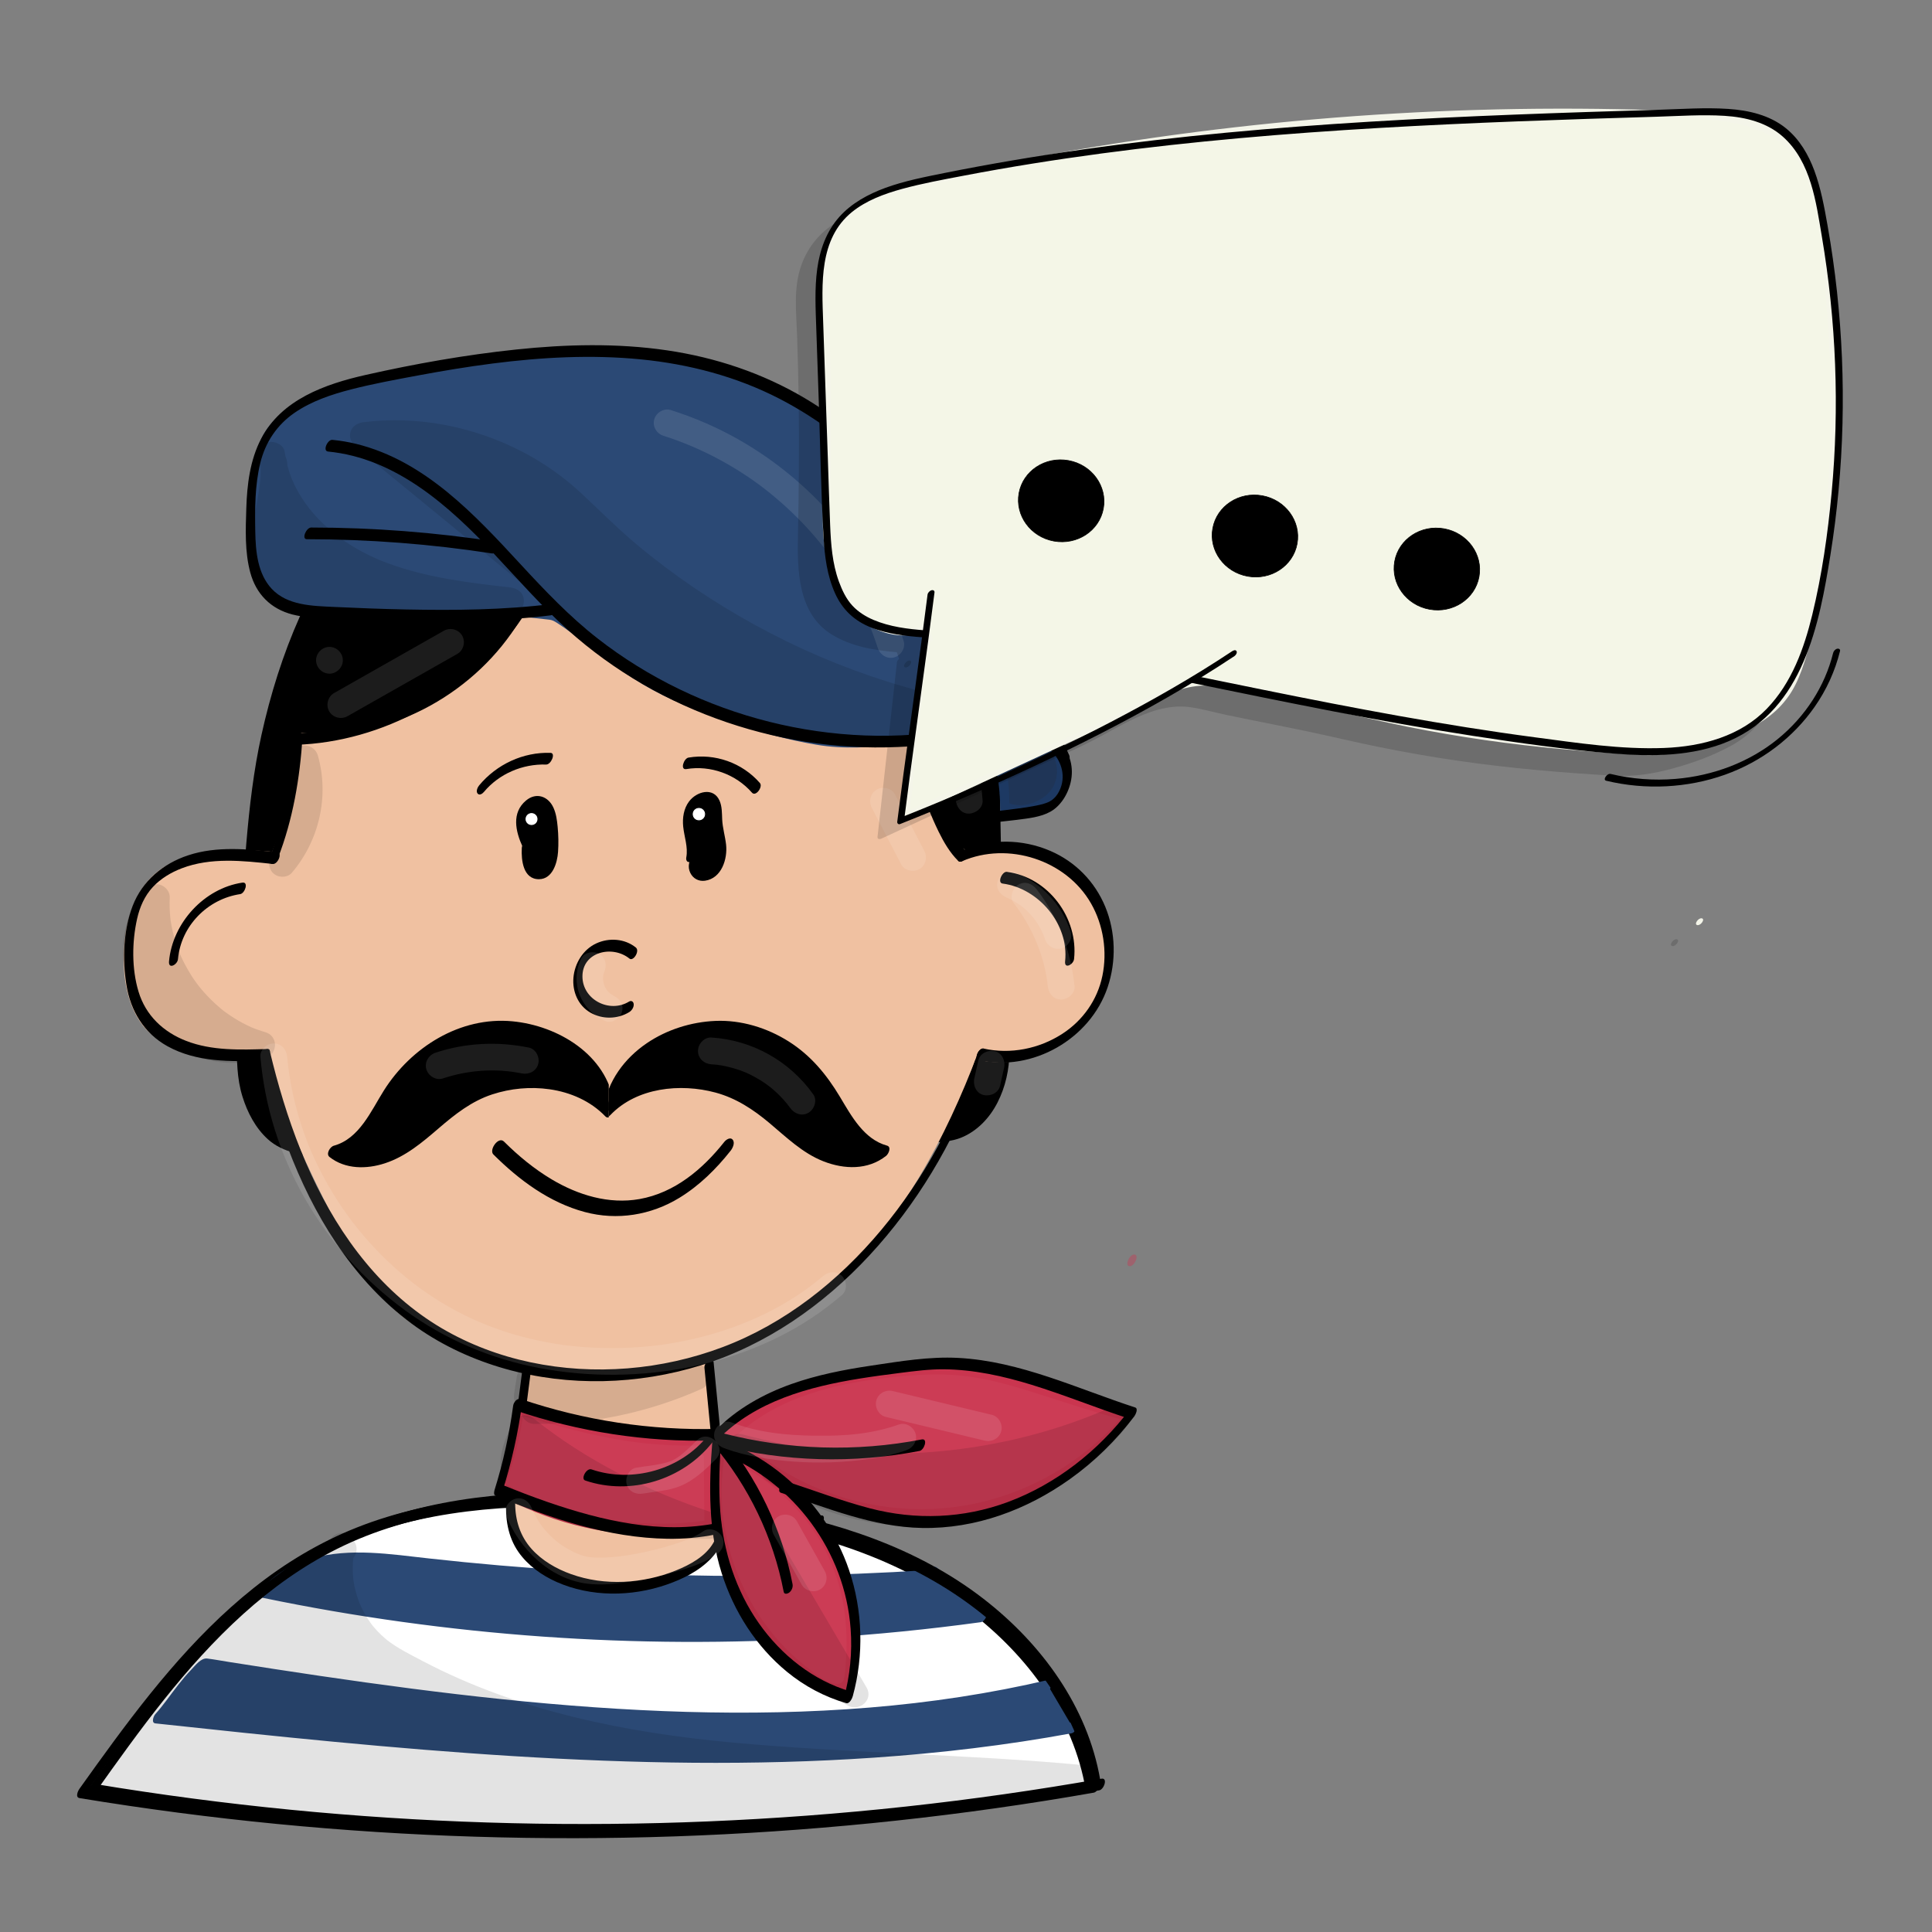 <?xml version="1.0" encoding="utf-8"?>
<!-- Generator: Adobe Adobe Illustrator 24.2.0, SVG Export Plug-In . SVG Version: 6.00 Build 0)  -->
<svg version="1.1" xmlns="http://www.w3.org/2000/svg" xmlns:xlink="http://www.w3.org/1999/xlink" x="0px" y="0px"
	 viewBox="0 0 2000 2000" style="enable-background:new 0 0 2000 2000;" xml:space="preserve">
<rect x="0" y="0" width="2000" height="2000" fill="#808080" stroke="none"/>
<style type="text/css">
	.st0{fill:#FFFFFF;}
	.st1{fill:#2B4975;}
	.st2{fill:#F0C1A1;}
	.st3{fill:#CA354F;}
	.st4{fill:#FFFFFF;stroke:#FFFFFF;stroke-width:0.881;stroke-miterlimit:10;}
	.st5{opacity:0.4;}
	.st6{fill:#CC3C55;}
	.st7{fill:#1F3557;}
	.st8{fill:#1D3963;}
	.st9{clip-path:url(#SVGID_2_);}
	.st10{clip-path:url(#SVGID_4_);}
	.st11{opacity:0.11;}
	.st12{opacity:0.149;}
	.st13{fill:#F4F5E9;}
	.st14{fill:#F4F6E7;}
	.st15{stroke:#000000;stroke-width:0.689;stroke-miterlimit:10;}
</style>
<g id="Ebene_6">
</g>
<g id="Ebene_24">
	<g>
		<path class="st0" d="M1128.59,1848.91c-16.49-97.26-91.74-178.32-181.46-224.52c-89.72-46.2-192.72-61.9-294.07-68.37
			c-103.76-6.63-211.93-3.47-305.64,40.27c-113.84,53.14-190.8,158.19-262.73,258.97c346.38,57.12,703.01,55.24,1048.73-5.54"/>
		<g>
			<path d="M1133.24,1844.91c-13.09-75.71-60.92-140.61-120.77-186.91c-68.92-53.32-153.96-80.84-239-95.13
				c-45.22-7.6-91.02-11.72-136.79-14.07c-45.41-2.33-91.01-2.41-136.29,2.14c-44.86,4.51-89.45,13.8-131.42,30.5
				c-38.48,15.31-74.04,36.73-106.42,62.49c-64.3,51.16-114.95,117.06-162.72,183.28c-5.9,8.17-11.76,16.37-17.61,24.57
				c-1.57,2.19-4.59,8.84,0.16,9.62c67.9,11.17,136.15,20.12,204.64,26.78c68.17,6.63,136.57,11.02,205.03,13.16
				c68.81,2.16,137.69,2.05,206.49-0.32c68.17-2.35,136.26-6.93,204.13-13.7c68.47-6.83,136.71-15.92,204.57-27.27
				c8.35-1.4,16.7-2.83,25.05-4.3c4.94-0.87,9.08-13.26,2.27-12.07c-67.43,11.83-135.25,21.46-203.31,28.83
				c-68.38,7.4-137,12.52-205.72,15.37c-68.11,2.83-136.31,3.45-204.45,1.84c-68.48-1.61-136.9-5.47-205.13-11.56
				c-68.2-6.1-136.2-14.43-203.85-25.02c-8.37-1.31-16.73-2.66-25.09-4.03c0.05,3.21,0.11,6.42,0.16,9.62
				c46.72-65.44,94.34-131.58,154.48-185.54c29.71-26.66,62.39-50,98.23-67.71c39.82-19.68,82.99-31.73,126.8-38.49
				c44.12-6.81,88.91-8.29,133.49-7.16c45.13,1.15,90.35,4.44,135.11,10.3c85.86,11.24,172.68,33.72,245.75,81.81
				c62.35,41.03,115.62,101.03,136.68,173.76c2.59,8.94,4.65,18.02,6.23,27.19c0.55,3.19,4.3,2.02,5.97,0.67
				C1132.41,1851.56,1133.79,1848.06,1133.24,1844.91L1133.24,1844.91z"/>
		</g>
	</g>
</g>
<g id="Ebene_29">
</g>
<g id="Ebene_23">
	<g>
		<path class="st1" d="M1084.88,1744.82c-281.67,66.42-588.62,23.28-874.42-22.16c-20.48,16.64-32.8,39.45-47.34,55.34
			c309.99,33.42,640.83,67.03,947.41,10.32"/>
		<g>
			<path class="st1" d="M1086,1738.87c-60.97,14.32-123.05,23.63-185.45,28.77c-63.17,5.2-126.63,6.29-189.97,4.49
				c-63.64-1.81-127.16-6.53-190.48-13.09c-63.23-6.55-126.26-14.94-189.14-24.2c-31.25-4.6-62.46-9.42-93.66-14.34
				c-7.57-1.19-15.15-2.64-22.76-3.6c-6.46-0.82-12.35,7.18-16.52,11.5c-9.55,9.87-17.52,21.01-25.77,31.94
				c-3.69,4.88-7.47,9.69-11.57,14.23c-1.72,1.9-4.39,8.99,0.16,9.48c123.26,13.29,246.6,26.22,370.36,33.87
				c124.24,7.68,249.05,10.13,373.31,1.62c68.69-4.71,137.17-12.78,204.89-25.27c4.86-0.9,8.93-13.12,2.24-11.89
				c-121.52,22.4-245.23,30.51-368.67,30.4c-124.28-0.11-248.4-8.46-372.11-19.86c-68.56-6.31-137.03-13.59-205.48-20.97
				c0.05,3.16,0.11,6.32,0.16,9.48c15.99-17.69,27.62-38.82,46.21-54.17c-1.19,0.48-2.38,0.96-3.57,1.45
				c113.93,18.11,228.09,35.34,343.01,45.91c114.23,10.51,229.43,14.54,343.89,5.19c63.49-5.18,126.64-14.47,188.68-29.05
				C1088.56,1749.63,1092.55,1737.33,1086,1738.87L1086,1738.87z"/>
		</g>
	</g>
	<g>
		<path class="st1" d="M959.33,1631.93c-178.99,11.54-358.85,6.78-537.12-14.23c-51.55-6.08-111.1-10.63-147.51,29.75
			c244.02,50.59,495.28,59.17,741.71,25.32c-16.79-14.62-33.57-29.23-50.36-43.85"/>
		<g>
			<path class="st1" d="M961.82,1625.3c-98.69,6.33-197.68,7.77-296.51,4.23c-49.42-1.77-98.8-4.78-148.07-9.02
				c-24.32-2.09-48.61-4.49-72.87-7.18c-20.25-2.25-40.47-5.01-60.83-5.91c-40.84-1.8-82.65,4.79-111.5,36.28
				c-2.16,2.36-4.62,9.41,0.17,10.4c95.56,19.77,192.39,33.21,289.73,40.11c96.53,6.84,193.52,7.29,290.11,1.31
				c54.55-3.38,108.98-8.8,163.13-16.22c4.75-0.65,8.71-9.44,4.85-12.8c-16.79-14.62-33.57-29.23-50.36-43.85
				c-4.17-3.63-11.88,8.53-7.25,12.56c16.79,14.62,33.57,29.24,50.36,43.85c1.62-4.27,3.24-8.53,4.85-12.8
				c-96.15,13.16-193.14,19.91-290.19,20.16c-96.81,0.25-193.63-5.93-289.62-18.48c-53.86-7.04-107.44-16.11-160.63-27.11
				c0.06,3.47,0.12,6.93,0.17,10.4c24.68-26.94,62.81-31.82,97.46-30.69c18.99,0.62,37.83,3.03,56.69,5.17
				c24.25,2.76,48.54,5.22,72.86,7.38c96.21,8.54,192.84,12.38,289.43,11.49c54.39-0.5,108.76-2.52,163.04-6.01
				c3.42-0.22,5.95-3.12,7.09-6.2C964.58,1630.58,965.27,1625.08,961.82,1625.3L961.82,1625.3z"/>
		</g>
	</g>
	<g>
		<g>
			<path d="M845.86,1580.79c5.15,0,10.2-12.09,4.55-12.09C845.26,1568.7,840.21,1580.79,845.86,1580.79L845.86,1580.79z"/>
		</g>
	</g>
</g>
<g id="Ebene_24_Kopie">
	<g>
		<g>
			<path d="M1138.96,1842.51c-13.05-75.86-60.84-140.97-120.79-187.39c-68.9-53.35-153.96-80.77-239.02-94.95
				c-44.96-7.49-90.49-11.56-136-13.84c-44.92-2.26-90.02-2.26-134.8,2.33c-44.67,4.58-89.05,13.98-130.8,30.79
				c-38.06,15.33-73.22,36.71-105.22,62.33c-63.92,51.2-114.22,117.03-161.68,183.14c-5.84,8.13-11.65,16.29-17.44,24.46
				c-1.56,2.19-4.58,8.82,0.16,9.6c67.55,11.17,135.46,20.12,203.61,26.78c67.83,6.63,135.88,11.02,203.99,13.16
				c68.46,2.16,137,2.05,205.45-0.32c67.83-2.35,135.57-6.93,203.1-13.7c68.12-6.83,136.02-15.92,203.54-27.27
				c8.31-1.4,16.62-2.83,24.92-4.3c4.92-0.87,9.06-13.23,2.27-12.04c-67.09,11.83-134.56,21.46-202.29,28.83
				c-68.03,7.4-136.31,12.52-204.68,15.38c-67.76,2.83-135.62,3.45-203.42,1.84c-68.13-1.61-136.22-5.47-204.1-11.56
				c-67.86-6.1-135.52-14.43-202.82-25.02c-8.33-1.31-16.65-2.66-24.97-4.03c0.05,3.2,0.11,6.4,0.16,9.6
				c46.41-65.35,93.73-131.4,153.51-185.38c29.39-26.54,61.73-49.81,97.21-67.52c39.3-19.63,81.92-31.74,125.22-38.59
				c43.91-6.95,88.51-8.52,132.9-7.45c44.8,1.08,89.69,4.33,134.13,10.1c86.11,11.17,173.19,33.66,246.37,82.05
				c62.15,41.1,115.07,101.16,135.99,173.77c2.58,8.94,4.62,18.02,6.2,27.19c0.55,3.18,4.29,2.02,5.96,0.67
				C1138.13,1849.15,1139.5,1845.65,1138.96,1842.51L1138.96,1842.51z"/>
		</g>
	</g>
</g>
<g id="Ebene_6_Kopie">
</g>
<g id="Ebene_21">
</g>
<g id="Ebene_4">
	<g>
		<path d="M1040.18,1091.51c0,39.99-21.48,81.05-61.34,84.34c-255.64,21.08-410.12,72.19-674.07,10.93
			c-36.4-8.45-55.51-56.93-54.98-94.3c0.9-63.8-3.64-59.7,0-98.4c13.28-141.05,7.99-212.68,58.69-340.99
			c48.61-123.04,172.43-226.95,304.72-226.95c220.86,0,405.67,179.13,421.83,389.45"/>
		<g>
			<path d="M1035.42,1094.16c-0.22,34.76-17.77,72.53-56.19,75.8c-45.9,3.91-91.68,8.9-137.41,14.47
				c-81.53,9.94-163.04,21.5-245.2,24.6c-88.91,3.36-177.55-4.41-264.61-22.77c-10.53-2.22-22.08-3.63-32.03-7.85
				c-7.57-3.21-14.24-8.23-19.74-14.31c-11.59-12.81-18.66-29.24-22.55-45.93c-4.38-18.81-2.83-37.98-3.11-57.13
				c-0.18-12.09-0.92-24.14-1.33-36.21c-0.38-11.31,0.3-22.55,1.35-33.81c2.12-22.69,3.93-45.41,5.64-68.14
				c2.86-38.12,5.37-76.31,10.71-114.18c5.4-38.34,14.09-76.06,26.28-112.82c12.87-38.82,28.46-76.12,51.34-110.17
				c43.17-64.24,107.56-117.04,181.79-140.63c71.58-22.74,151.28-13.55,220.93,12.04c67.55,24.82,128.36,67.04,175.74,121.15
				c46.93,53.6,80.68,118.55,95.7,188.3c3.67,17.04,6.17,34.29,7.54,51.66c0.61,7.81,9.93-0.21,9.53-5.29
				c-5.78-73.51-31.83-144.44-73.7-205.04c-41.77-60.46-98.91-110.43-164.62-143.36c-33.33-16.7-68.91-29.05-105.47-36.41
				c-37.58-7.57-77.02-10.73-115.14-5.74c-79.76,10.44-151.94,56.08-204.95,115.24c-26.87,29.99-49.19,64.1-65.64,100.86
				c-17.42,38.93-30.4,80.55-39.58,122.17c-8.14,36.9-12.49,74.42-15.69,112.04c-3.68,43.23-6.94,86.51-10.48,129.75
				c-2.04,24.93,0.58,49.87,0.62,74.84c0.03,19.83-0.1,38.74,5.85,57.9c5.1,16.4,13.4,32.41,26.22,44.08
				c15.8,14.39,37.64,16.56,57.8,20.68c24.03,4.91,48.22,9.08,72.52,12.42c44.38,6.09,89.12,9.29,133.91,9.59
				c83.84,0.56,167.15-9.34,250.21-19.68c45.45-5.66,90.9-11.33,136.47-15.91c12.39-1.25,24.8-2.42,37.21-3.5
				c9.98-0.87,19.78-1.28,29.2-5c16.85-6.65,29.87-20.49,38.03-36.42c8.32-16.26,12.28-34.34,12.4-52.56
				c0.02-2.93-2.43-3.99-4.86-2.8C1037.31,1087.42,1035.44,1091.16,1035.42,1094.16L1035.42,1094.16z"/>
		</g>
	</g>
</g>
<g id="Ebene_26">
</g>
<g id="Ebene_5">
	<g>
		<path class="st2" d="M731.51,1414.25c4.16,45.03,8.31,90.06,12.47,135.09c1.5,16.23,2.82,33.45-4.5,48.01
			c-12.14,24.16-42.53,31.65-69.29,35.54c-39.31,5.71-85.08,7.25-112.41-21.58c-23.29-24.57-24.28-62.63-19.16-96.1
			s14.95-67.41,8.28-100.6c59.67,10.31,121.1,10.38,180.79,0.22"/>
		<g>
			<path class="st2" d="M726.74,1416.9c4.16,45.03,8.35,90.06,12.47,135.09c1.6,17.44,3.74,37.8-8.92,51.87
				c-10.33,11.49-26.39,16.58-41,19.86c-16.13,3.62-32.88,5.68-49.39,6.32c-16.5,0.64-33.69-0.29-49.39-5.8
				c-15.37-5.39-28.64-15.18-37.25-29.13c-9.1-14.75-12.16-32.4-12.4-49.5c-0.62-45.48,19.38-89.25,10.61-134.94
				c-2.29,3.33-4.57,6.66-6.86,9.99c60.16,10.28,121.76,10.25,181.94,0.11c4.87-0.82,8.96-13.02,2.24-11.89
				c-59.43,10.01-120.24,9.83-179.64-0.32c-4.53-0.77-7.53,6.5-6.86,9.99c8.27,43.12-10.54,85.46-10.97,128.47
				c-0.18,18.14,2.52,36.64,10.85,52.93c7.87,15.4,21.22,27.33,37.14,33.96c31.77,13.24,69.95,9.18,102.86,2.7
				c16.36-3.22,33.1-8.47,46.15-19.26c14.7-12.15,21.12-29.86,21.55-48.57c0.27-12.01-1.33-24.06-2.43-36
				c-1.22-13.24-2.45-26.49-3.67-39.73c-2.51-27.15-5.01-54.3-7.52-81.45C735.55,1403.8,726.27,1411.81,726.74,1416.9L726.74,1416.9
				z"/>
		</g>
	</g>
</g>
<g id="Ebene_3">
	<g>
		<path class="st2" d="M1002.63,885.71c42.36-15.24,93.75-0.24,121.25,35.41c27.5,35.64,28.99,89.16,3.5,126.27
			c-25.49,37.11-75.96,54.94-119.11,42.07c-26.16,69-59.29,136.15-106.31,193.02c-47.02,56.87-108.85,103.15-179.9,123.09
			c-99.09,27.81-241.44-1.46-301.91-48.21c-61.18-47.3-145.47-267.27-145.47-267.27s-96.64,2.11-123.23-34.1
			c-26.6-36.22-24.77-109.65,5.71-142.66c22.15-23.99,72.74-30.95,126.24-25.14c18.93-44.23,25.33-79.95,27.76-123.31
			c113.06,12.29,229.33-72.72,256.42-183.17c140.05,189.06,375.56,170.46,375.56,170.46s3.56,114.09,56.63,135"/>
		<g>
			<path class="st2" d="M1001.51,891.66c47.8-16.8,104.94,4.57,128.13,50.07c11.68,22.92,14.26,50.56,7.5,75.32
				c-6.67,24.41-23.17,44.41-45.15,56.7c-24.66,13.79-54.25,17.55-81.43,9.66c-2.81-0.82-5.73,3.72-6.46,5.66
				c-33.11,87.12-77.88,172.63-148.25,235.52c-32.55,29.09-70.03,53.13-111.16,68.11c-38.03,13.86-78.25,18.57-118.57,17.48
				c-40.72-1.1-81.55-7.58-120.54-19.42c-29.82-9.05-61.91-21.41-85.75-42.14c-18.33-15.93-31.94-37.86-44.37-58.44
				c-16.08-26.63-30.26-54.4-43.66-82.46c-18.7-39.16-35.99-79.09-51.71-119.54c-0.26-0.68-0.53-1.36-0.79-2.04
				c-0.36-0.94-1.11-2.13-2.31-2.1c-14.07,0.3-28.27-0.66-42.24-2.25c-23.37-2.66-49.3-7.04-68.91-20.94
				c-21.84-15.49-27.89-47.58-28.23-72.61c-0.36-26.26,5.48-59.36,27.6-76.44c13.59-10.5,31.68-14.84,48.34-17.28
				c22.35-3.27,45.2-2.66,67.6-0.29c3.08,0.33,5.46-3.31,6.46-5.66c8.73-20.53,15.82-41.72,20.51-63.55
				c4.44-20.67,6.62-41.72,7.83-62.8c-2.35,2.9-4.69,5.79-7.04,8.69c92.05,9.68,183.05-42.55,232.3-118.82
				c14.19-21.99,24.71-46.18,31.03-71.57c-2.91,2.06-5.82,4.11-8.73,6.17c47.81,64.29,113.63,112.51,188.52,140.57
				c50.44,18.9,104.28,29.52,158.13,31.23c10.21,0.32,20.54,0.51,30.74-0.29c-0.83-1.13-1.66-2.27-2.49-3.4
				c0.44,13.82,2.25,27.71,4.57,41.32c4.21,24.63,10.88,50.24,24.71,71.37c7.09,10.84,16.66,20.45,28.82,25.38
				c5.14,2.08,11.42-9.5,6.61-11.45c-22.12-8.96-33.93-32.32-41.22-53.68c-7.06-20.69-10.96-42.51-12.99-64.24
				c-0.43-4.65-0.82-9.32-0.97-13.99c-0.04-1.3-0.75-3.54-2.49-3.4c-29.05,2.28-59.08-0.65-87.78-4.92
				c-65.12-9.71-128.61-31.97-183.85-68.09c-39.5-25.83-73.95-58.53-102.11-96.39c-3.25-4.38-8.1,3.61-8.73,6.17
				c-20.87,83.89-94.16,150.82-177.28,170.97c-23.65,5.73-48.02,7.52-72.23,4.97c-4.21-0.44-6.85,5.35-7.04,8.69
				c-1.16,20.11-3.33,40.15-7.56,59.86c-4.46,20.78-11.31,40.87-19.62,60.41c2.15-1.89,4.31-3.77,6.46-5.66
				c-21.13-2.24-42.47-2.74-63.61-0.33c-16.9,1.93-34.12,5.82-49.17,14.03c-27.86,15.22-40.46,47.19-43.81,77.36
				c-3.26,29.33,0.1,64.8,19.05,88.82c15.39,19.51,44.05,25.97,67.27,29.82c18.72,3.1,38.01,4.7,57,4.3c-0.77-0.7-1.54-1.4-2.31-2.1
				c13.56,35.37,28.64,70.24,44.53,104.62c13.37,28.92,27.43,57.57,43.14,85.3c13.34,23.57,27.71,47.57,46.37,67.38
				c20.19,21.44,48.3,34.47,75.55,44.43c37.93,13.87,78.08,22.03,118.31,25.24c40.26,3.21,81.83,1.67,120.96-8.96
				c42.86-11.63,82.65-33.05,117.69-60.13c75.42-58.31,126.03-141.76,162.47-228.58c4.65-11.08,9.08-22.26,13.35-33.49
				c-2.15,1.89-4.31,3.77-6.46,5.66c53.91,15.65,114.03-14.44,135.42-65.9c10.76-25.88,11.83-55.97,2.9-82.54
				c-8.84-26.28-27.57-47.88-52.23-60.53c-27.06-13.87-59.54-16.9-88.34-6.78c-2.98,1.05-5.23,4.02-5.75,7.12
				C997.64,889.01,998.47,892.72,1001.51,891.66L1001.51,891.66z"/>
		</g>
	</g>
</g>
<g id="Ebene_9">
</g>
<g id="Ebene_25">
	<g>
		<path class="st3" d="M866.05,432.42c16.69-21.65,41.59-36.82,68.49-41.72"/>
		<g>
			<path class="st3" d="M866.43,432.2c6.34-8.21,13.85-15.5,22.21-21.64c8.74-6.42,18.41-11.52,28.64-15.14
				c5.5-1.94,11.14-3.45,16.87-4.5c0.27-0.05,0.49-0.39,0.76-0.44c-10.76,1.97-21.21,5.57-30.93,10.57
				c-9.34,4.8-18.06,10.8-25.78,17.91c-4.55,4.2-8.75,8.77-12.53,13.67C865.83,432.43,866.26,432.42,866.43,432.2L866.43,432.2z"/>
		</g>
	</g>
	<g>
		<path class="st1" d="M863.2,433.94c9.79-11.96,19.82-24.13,32.9-32.35c13.08-8.22,30-11.94,44.17-5.77
			c15.12,6.59,23.89,22.81,27.53,38.9c1,4.42,1.66,9.24-0.3,13.32c-2.92,6.09-10.4,8.26-17.09,9.2c-30.22,4.23-61.99-4-86.35-22.37"
			/>
		<g>
			<path class="st1" d="M865.64,437.38c10.56-12.89,21.52-26.52,36.91-33.81c14.34-6.8,31.73-6.75,44.06,4.11
				c5.57,4.91,9.77,11.57,12.62,18.37c1.94,4.61,7.54,17.18,3.78,21.49c-3.97,4.55-15.54,4.4-20.88,4.64
				c-8.16,0.37-16.35-0.14-24.41-1.48c-18.28-3.03-35.47-10.5-50.34-21.53c-4.18-3.11-11.07,8.14-6.61,11.45
				c15.85,11.76,34.5,19.47,54.01,22.43c9.63,1.46,19.38,1.69,29.08,0.78c8.36-0.79,17.14-2.26,23.26-8.54
				c13.22-13.57,3.28-37.94-6.34-50.93c-11.24-15.17-29.29-20.65-47.37-15.81c-22.65,6.06-38.38,24.57-52.64,41.98
				c-1.58,1.93-3.57,6.09-1.67,8.43C861.04,441.31,864.19,439.14,865.64,437.38L865.64,437.38z"/>
		</g>
	</g>
</g>
<g id="Ebene_2">
	<g>
		<g>
			<path d="M1034.89,840.13c-2.28-61.19-14.1-122.33-36.07-179.53c-21.45-55.84-52.76-108.41-95.98-150.15
				c-40.73-39.34-90.2-68.55-143.58-87.16c-55.3-19.29-113.66-28.15-172.09-22.03c-58.78,6.16-116.01,26.88-164.29,61.09
				c-6.13,4.34-12.08,8.9-17.89,13.66c-2.19,1.79-4.26,5.66-3.29,8.54c0.99,2.96,3.95,2.24,5.88,0.66
				c45.05-36.87,100.05-60.14,157.37-69.41c57.42-9.28,115.52-3.28,170.99,13.49c53.1,16.06,103.32,42.48,145.29,78.89
				c43.89,38.07,77.05,87.11,100.16,140.19c24.06,55.26,38.18,114.95,42.72,175c0.56,7.34,0.96,14.7,1.23,22.06
				c0.11,2.89,2.34,4.04,4.86,2.8C1032.9,846.91,1035,843.09,1034.89,840.13L1034.89,840.13z"/>
		</g>
	</g>
	<g>
		<g>
			<path d="M995.99,891.51c47.51-20.68,107.69-1.33,133.44,43.72c12.81,22.42,16.98,49.73,11.76,74.99
				c-5.14,24.87-20.25,46.25-41.54,60.01c-24.02,15.52-53.5,21.41-81.5,15.24c-4.92-1.08-10.46,10.79-4.55,12.09
				c55.34,12.19,114.94-21.96,133.01-75.52c9.06-26.86,8.4-57.1-2.44-83.36c-10.73-26-30.91-46.63-56.77-57.78
				c-29.14-12.56-62.46-12.97-91.59-0.29C991.13,882.65,988.78,894.65,995.99,891.51L995.99,891.51z"/>
		</g>
	</g>
	<g>
		<g>
			<path d="M286.93,882.27c-30.51-3.3-62.48-6.67-92.19,3.16c-25.98,8.59-47.4,26.41-57.39,52.27c-9.72,25.16-10.67,55.38-6.5,81.81
				c4.27,27.01,18.27,50.11,42.49,63.53c30.2,16.74,65.61,16.03,99.09,14.98c5.14-0.16,10.12-12.27,4.55-12.09
				c-28.12,0.88-57.6,1.95-84.3-8.41c-23.66-9.18-41.88-26.4-49.29-51.01c-7.11-23.6-6.84-51.34-1.49-75.29
				c2.72-12.17,7.77-23.79,16.34-33c8.12-8.73,18.77-15.1,29.85-19.33c30.11-11.52,63.04-7.91,94.31-4.52
				C287.48,894.92,292.78,882.91,286.93,882.27L286.93,882.27z"/>
		</g>
	</g>
	<g>
		<g>
			<path d="M1011.69,1091.12c-21.28,66.27-54.89,128.82-99.55,182.28c-43.99,52.64-99.61,96.87-164.21,121.19
				c-62.96,23.7-132.72,29.56-198.62,15.68c-32.35-6.81-63.65-18.58-92.16-35.36c-30-17.66-56.18-40.93-78.36-67.69
				c-46.18-55.7-74.17-124.1-92.93-193.35c-2.32-8.58-4.5-17.19-6.57-25.83c-0.73-3.06-4.12-2.09-5.88-0.66
				c-2.33,1.89-4.01,5.54-3.29,8.54c17.1,71.36,42.52,142.52,85.87,202.41c20.88,28.84,46.03,55.02,75.21,75.55
				c27.86,19.6,59.15,33.87,91.89,43.14c65.84,18.65,137.45,16.51,202.67-3.71c67.49-20.92,126.39-62.14,174.19-113.65
				c48.86-52.64,86.55-115.92,111.61-183.13c3.04-8.14,5.87-16.35,8.52-24.63c0.7-2.19,1.16-5.94-1.92-6.44
				C1015.29,1085.01,1012.42,1088.84,1011.69,1091.12L1011.69,1091.12z"/>
		</g>
	</g>
	<g>
		<g>
			<path d="M1000,881.07c-15.86-15.81-24.73-38.41-32.11-59.12c-7.1-19.92-12.74-40.37-17.42-60.99c-0.96-4.23-1.9-8.48-2.72-12.74
				c-0.18-0.92-1.27-2.17-2.31-2.1c-28.98,1.68-58.81-1.76-87.32-6.47c-64.94-10.75-128.11-33.71-183.19-70.01
				c-39.57-26.08-74.19-58.88-102.58-96.81c-2.78-3.72-7.4,2.2-8.29,4.6c-29.94,80.66-99.92,143.66-181.62,169.2
				c-23.24,7.27-47.37,11.51-71.71,12.32c-4.28,0.14-6.8,4.9-7.04,8.69c-2.6,40.8-9.54,81.96-24.46,120.16
				c-0.84,2.16-1.07,5.96,1.92,6.44c2.97,0.48,5.58-3.4,6.46-5.66c15.69-40.17,22.88-83.35,25.61-126.23
				c-2.35,2.9-4.69,5.79-7.04,8.69c90.47-3.01,176.89-51.49,229.65-124.61c15.17-21.03,27.58-43.91,36.61-68.23
				c-2.76,1.53-5.53,3.07-8.29,4.6c47.97,64.1,113.63,112.47,188.12,141.38c50.23,19.49,103.89,30.97,157.71,33.71
				c10.25,0.52,20.63,0.91,30.9,0.32c-0.77-0.7-1.54-1.4-2.31-2.1c6.84,35.73,17.05,72.18,33.12,104.88
				c5.31,10.8,11.53,21.52,20.11,30.07C996.1,895.34,1003.55,884.61,1000,881.07L1000,881.07z"/>
		</g>
	</g>
	<g>
		<g>
			<path d="M729.21,1415.66c4.09,42,8.19,84.01,12.28,126.01c1.73,17.77,6.49,39.3-3.11,55.63c-8.26,14.05-24.15,22.6-38.8,28.5
				c-34.04,13.71-73.61,16.2-108.41,3.73c-15.18-5.44-29.87-13.85-40.74-25.93c-12.05-13.39-17.11-29.81-17.14-47.66
				c-0.04-22.43,4.45-45.11,7.31-67.3c3.05-23.7,6.1-47.4,9.16-71.11c1.1-8.58-8.54-3.33-9.27,2.35
				c-2.92,22.71-5.85,45.43-8.77,68.14c-2.75,21.34-6.38,42.78-7.68,64.27c-1.15,19.08,1.49,38.34,12.65,54.33
				c9.68,13.87,24.13,24.19,39.45,30.99c35.59,15.8,77.38,15.42,113.86,2.81c16.91-5.85,33.63-14.04,46.12-27.14
				c13.53-14.18,18.15-32.11,17.19-51.35c-1.23-24.74-4.62-49.52-7.02-74.17c-2.51-25.8-5.03-51.59-7.54-77.39
				C737.98,1402.56,728.72,1410.57,729.21,1415.66L729.21,1415.66z"/>
		</g>
	</g>
	<g>
		<g>
			<path d="M749.83,1182.04c-22.39,28.28-51.39,52.77-87.84,59.23c-31.71,5.62-63.55-4.13-90.72-20.29
				c-18.18-10.81-34.6-24.36-49.57-39.26c-5.76-5.73-15.72,8.63-10.97,13.35c26.62,26.49,57.86,49.76,94.63,59.61
				c33.48,8.97,68.49,3.32,97.98-14.73c20.64-12.63,38.04-29.83,52.99-48.73c2.13-2.69,4.71-8.02,2.23-11.27
				C756.1,1176.72,751.66,1179.73,749.83,1182.04L749.83,1182.04z"/>
		</g>
	</g>
	<g>
		<g>
			<path d="M658.24,980.89c-11.47-9.28-27.72-10.4-40.94-4.3c-13.75,6.35-22.41,20.65-23.68,35.48
				c-1.23,14.33,4.74,28.69,17.42,36.11c12.33,7.21,28.17,7.01,40.32-0.43c2.63-1.61,4.84-4.91,4.67-8.1
				c-0.14-2.7-2.33-4.35-4.86-2.8c-20.15,12.33-48.05-1.86-48.22-25.9c-0.18-25.73,31.01-32.91,48.67-18.62
				C655.62,995.56,662.58,984.4,658.24,980.89L658.24,980.89z"/>
		</g>
	</g>
	<g>
		<path d="M715.07,886.44c1.86-8.44-0.28-17.17-1.9-25.66c-1.62-8.49-2.64-17.69,1.22-25.42s14.37-12.66,21.5-7.79
			c7.55,5.16,6.46,16.26,7.05,25.39c0.46,7.26,2.51,14.32,3.6,21.51c1.09,7.19,1.14,14.88-2.14,21.37
			c-3.28,6.49-10.67,11.33-17.77,9.74c-7.1-1.6-11.66-11.18-7.09-16.84"/>
		<g>
			<path d="M719.7,885.26c1.45-7.74,0.56-15.27-0.88-22.94c-1.31-7-3.37-14.53-1.93-21.68c1.13-5.63,6.07-9.93,12.12-8.83
				c5.92,1.08,8.01,6.96,8.59,12.27c0.66,6.08,0.42,12.17,1.36,18.23c1.16,7.46,3.38,14.79,3.47,22.38
				c0.08,6.48-1.77,13.48-9.02,14.93c-2.74,0.55-5.62-0.04-7.76-1.89c-0.91-0.79-1.75-1.88-2.3-2.97c-0.55-1.09-0.44-3.93-1.37-2.6
				c1.44-2.07,3.65-5.99,1.67-8.43c-1.85-2.27-5.22-0.34-6.53,1.56c-3.85,5.54-5.6,12.02-2.5,18.37c2.85,5.84,8.71,8.97,15.16,8.07
				c17.22-2.4,23.52-22.55,21.86-37.41c-0.98-8.74-3.62-17.2-4.03-26.01c-0.3-6.52-0.05-13.45-2.77-19.53
				c-6.45-14.39-23.76-9.44-31.53,0.9c-5.55,7.37-6.96,16.97-6.07,25.96c1.05,10.62,5.22,21.24,3.21,31.96
				c-0.47,2.51,0.55,5.29,3.51,4.77C716.94,891.85,719.2,887.95,719.7,885.26L719.7,885.26z"/>
		</g>
	</g>
	<g>
		<path d="M545.45,872.35c-3.78-8.26-7.64-17.04-6.61-26.06c1.03-9.02,9.05-17.89,18-16.34c9.72,1.69,13.77,13.31,15.04,23.09
			c1.36,10.47,1.7,21.07,1.03,31.6c-0.49,7.54-2.62,16.51-9.77,18.95c-6.29,2.14-13.26-2.51-16.06-8.53s-2.51-12.96-2.17-19.6"/>
		<g>
			<path d="M550.04,868.41c-3.54-7.78-13.68-29.61,1.11-32.42c12.13-2.3,15.5,14.95,16.41,23.38c0.77,7.1,1.05,14.25,0.87,21.39
				c-0.1,4.23,0.44,11.89-2.46,15.49c-3.72,4.62-10.82-0.13-13.35-3.72c-3.95-5.6-3.27-13.25-2.94-19.73
				c0.15-2.96-2.51-3.95-4.86-2.8c-2.88,1.41-4.52,5.06-4.67,8.1c-0.61,12.17,1.32,32.3,18,32.04c13.92-0.21,18.75-17,19.53-28.15
				c0.61-8.66,0.42-17.41-0.4-26.05c-0.64-6.72-1.5-13.47-4.28-19.68c-5.33-11.94-17.8-16.46-28.42-7.61
				c-15.25,12.72-10.88,31.92-3.72,47.65C543.71,882.54,552.1,872.92,550.04,868.41L550.04,868.41z"/>
		</g>
	</g>
	<g>
		<g>
			<path d="M569.88,779.35c-28.43-0.91-55.68,11.86-73.84,33.64c-1.6,1.91-3.56,6.11-1.67,8.43c1.94,2.39,5.08,0.19,6.53-1.56
				c15.75-18.87,39.96-29.19,64.43-28.41C570.47,791.61,575.6,779.54,569.88,779.35L569.88,779.35z"/>
		</g>
	</g>
	<g>
		<g>
			<path d="M786.66,810.58c-18.33-20.98-46.5-30.93-73.95-26.32c-4.87,0.82-8.96,13.01-2.24,11.89
				c25.01-4.19,51.33,5.35,67.99,24.42C782.4,825.08,790.01,814.42,786.66,810.58L786.66,810.58z"/>
		</g>
	</g>
	<g>
		<g>
			<path d="M250.9,913.69c-39.66,5.93-72.36,41.82-75.93,81.55c-0.77,8.6,8.75,3.4,9.27-2.35c3.08-34.31,30.54-62.25,64.42-67.31
				C253.55,924.85,257.67,912.68,250.9,913.69L250.9,913.69z"/>
		</g>
	</g>
	<g>
		<g>
			<path d="M1037.91,914.66c37.49,4.92,68.84,42.29,64.69,80.45c-0.93,8.6,8.65,3.37,9.27-2.35c4.61-42.41-26.54-84.57-69.41-90.19
				C1037.39,901.9,1032.04,913.89,1037.91,914.66L1037.91,914.66z"/>
		</g>
	</g>
</g>
<g id="Ebene_7">
</g>
<g id="Ebene_8">
	<circle class="st4" cx="723.51" cy="842.78" r="5.95"/>
	<circle class="st4" cx="550.24" cy="847.89" r="5.73"/>
	<g class="st5">
		<g>
			<path class="st3" d="M1169.54,1310.74c5.15,0,10.2-12.09,4.55-12.09C1168.94,1298.65,1163.89,1310.74,1169.54,1310.74
				L1169.54,1310.74z"/>
		</g>
	</g>
</g>
<g id="Ebene_20">
	<g>
		<path class="st6" d="M734.74,1495.35c-1.25,1.89-2.51,3.78-3.76,5.67c0.78-2.44,1.56-4.89,2.34-7.33
			c0.2,28.51,0.41,57.03,0.61,85.54c-73.78,11.96-151.5-1.99-216.51-38.87c10.3-26.29,17.21-53.92,20.49-81.96
			c66.65,18.73,122.79,35.3,195.16,31.61"/>
		<g>
			<path class="st3" d="M731.31,1493.37c-1.25,1.89-2.51,3.78-3.76,5.67c2.54,0.79,5.08,1.58,7.62,2.37
				c0.78-2.44,1.56-4.89,2.34-7.33c-2.99,0.75-5.97,1.5-8.96,2.26c0.2,28.51,0.41,57.03,0.61,85.54c1.96-2.86,3.92-5.73,5.89-8.59
				c-73.28,11.68-149.71-2.23-214.32-38.65c0.3,2.04,0.59,4.08,0.89,6.11c10.43-26.86,17.5-54.92,20.94-83.53
				c-2.3,2.41-4.6,4.82-6.91,7.22c31.59,8.88,63.18,18.03,95.44,24.21c32.9,6.31,66.25,9.03,99.72,7.4
				c5.13-0.25,10.07-12.36,4.55-12.09c-33.47,1.63-66.83-1.09-99.72-7.4c-32.26-6.18-63.85-15.33-95.44-24.21
				c-3.27-0.92-6.62,4.84-6.91,7.22c-3.31,27.58-9.99,54.51-20.05,80.4c-0.68,1.74-1.14,4.97,0.89,6.11
				c51.16,28.84,109.88,43.94,168.62,43.36c16.77-0.17,33.51-1.63,50.07-4.27c3.44-0.55,5.91-5.52,5.89-8.59
				c-0.2-28.51-0.41-57.03-0.61-85.54c-0.05-6.99-7.85-1.2-8.96,2.26c-0.78,2.44-1.56,4.89-2.34,7.33c-0.68,2.11-1.17,5.29,1.4,6.28
				c2.57,0.98,5.05-2.14,6.22-3.9c1.25-1.89,2.51-3.78,3.76-5.67c1.27-1.91,2.38-6.26-0.13-7.71
				C735.37,1488.08,732.54,1491.52,731.31,1493.37L731.31,1493.37z"/>
		</g>
	</g>
	<g>
		<path class="st6" d="M748.98,1499.26c84.39,41.09,143.31,113.15,130.31,230.55c-0.71,6.37-1.85,13.53-7.12,17.17
			c-7.01,4.84-16.54,0.73-23.74-3.82c-79.29-50.04-121.68-152.31-101.07-243.77"/>
		<g>
			<path class="st3" d="M745.68,1504.98c31.36,15.34,60.69,35.52,83.46,62.21c23.18,27.17,38.21,59.96,44.14,95.16
				c3.4,20.19,3.78,40.89,2.1,61.27c-0.39,4.69-0.59,9.72-1.81,14.3c-1.5,5.64-6.6,5.85-11.66,4.43
				c-9.71-2.72-18.83-10.4-26.68-16.48c-31.58-24.47-56.09-58.04-71.04-95.01c-16.95-41.92-22.03-88.37-12.21-132.65
				c0.56-2.52-0.61-5.28-3.51-4.77c-3.06,0.54-5.16,4.43-5.75,7.12c-18.63,84.04,13.47,176.05,79.2,231.34
				c8.39,7.05,17.45,14.23,27.21,19.3c9.82,5.1,20.9,5.85,28.34-3.57c6.98-8.84,6.93-21.79,7.69-32.47
				c0.8-11.35,0.95-22.76,0.3-34.12c-2.22-38.88-14-76.83-36.47-108.82c-24.28-34.57-59.05-60.26-96.69-78.68
				C747.36,1491.12,740.89,1502.64,745.68,1504.98L745.68,1504.98z"/>
		</g>
	</g>
	<g>
		<path class="st6" d="M748.46,1485.71c118.5-88.53,292.19-94.99,416.94-15.51"/>
		<g>
			<path class="st3" d="M749.76,1490.31c45.8-34.05,100.1-55.67,156.32-64.74c56.03-9.04,114.22-5.48,168.65,10.64
				c30.78,9.11,60.25,22.53,87.36,39.71c4.51,2.86,11.24-8.51,6.61-11.45c-49.25-31.22-106.22-49.46-164.24-54.42
				c-57.79-4.95-116.93,2.97-171.12,23.76c-30.77,11.81-59.73,27.63-86.18,47.3C742.56,1484.53,742.81,1495.47,749.76,1490.31
				L749.76,1490.31z"/>
		</g>
	</g>
	<g>
		<path class="st6" d="M757.67,1490.57c55.59,53.38,134.03,82.12,210.95,77.29c76.92-4.83,151.15-43.16,199.63-103.07
			c-97.08-25.91-139.11-52.52-214.2-47.48c-76.53,5.13-150.72,18.9-200.97,72.4"/>
		<g>
			<path class="st3" d="M753.57,1495.57c44.89,42.84,103.51,70.16,165.2,77.13c60.61,6.85,122.47-7.24,174.88-38.25
				c29.33-17.36,55.53-39.78,77.05-66.22c1.95-2.39,4.21-8.31-0.16-9.48c-31.29-8.38-61.96-18.61-92.81-28.44
				c-23.81-7.59-47.9-14.66-72.77-17.77c-27.89-3.49-55.92-1.3-83.74,1.8c-30.08,3.35-60.18,8.82-88.67,19.26
				c-31.03,11.37-59.09,28.62-81.89,52.68c-1.7,1.79-3.49,6.19-1.67,8.43c2.01,2.47,4.98,0.08,6.53-1.56
				c40.6-42.86,99.42-59.04,156.25-66.07c27.62-3.42,55.71-5.91,83.48-3.02c24.31,2.52,47.93,8.93,71.19,16.24
				c33.13,10.41,65.97,21.57,99.53,30.56c-0.05-3.16-0.11-6.32-0.16-9.48c-36.88,45.3-88.43,77.77-144.94,92.38
				c-57.77,14.93-119.49,9.86-174.46-13.14c-31.21-13.06-60.16-31.65-84.65-55.02C757.36,1481.38,749.96,1492.13,753.57,1495.57
				L753.57,1495.57z"/>
		</g>
	</g>
	<g>
		<path class="st1" d="M1082.82,763.27c-58.51-27.65-142.16,8.82-212.84,4.43c-43.32-2.69-148.03-31.56-206.46-68.14
			c-32.74-20.5-82.37-62.84-90.41-63.82c-101.33-12.38-149.7-3.63-226.14-5.44c-24.04-0.57-47.42,0.02-63.54-17.81
			c-17.82-19.71-20.06-53.79-18.32-80.3c2.25-34.29-2.36-80.25,27.33-97.55C327.36,414.29,360.4,403,398.3,394.2
			c114.99-26.71,238.36-39.12,350.71-2.86c81.79,26.4,151.45,80.95,207.21,146.35c55.76,65.4,84.35,139.34,128.66,221.74"/>
		<g>
			<path class="st1" d="M1086.12,757.55c-28.98-13.42-61.78-11.88-92.73-8.19c-34.35,4.1-68.4,11.78-103.09,12.6
				c-24.81,0.59-49.1-4.06-73.12-9.87c-29.54-7.15-58.66-16.3-86.94-27.42c-26.67-10.49-52.48-22.9-76.09-39.23
				c-22.61-15.64-43.71-33.35-66.32-48.97c-2.89-2-5.86-4.16-9.07-5.63c-5.62-2.57-12.7-2.26-18.74-2.91
				c-17.79-1.9-35.64-3.31-53.51-4.13c-29.2-1.33-58.4-0.82-87.6-0.07c-29.48,0.75-59.15,1.65-88.62-0.06
				c-15.89-0.92-32.2-4.2-43.2-16.69c-10.18-11.56-14.63-27.18-16.49-42.19c-1.88-15.19-0.77-30.23-0.21-45.45
				c0.51-14.06,0.48-28.22,2.55-42.17c1.75-11.77,4.89-24.63,14.02-32.96c6.1-5.57,14.32-9.15,21.61-12.89
				c8.11-4.16,16.39-8,24.82-11.47c34.81-14.31,72.04-22.22,108.88-29.29c38.4-7.37,77.24-12.72,116.31-14.77
				c75.42-3.95,153.18,4.21,222.84,34.87c63.09,27.76,117.78,72.02,163.24,123.4c47.33,53.5,78.49,117.04,110.32,180.36
				c8.42,16.76,16.96,33.47,25.84,50c2.62,4.88,10.65-5.42,8.2-9.99c-34.83-64.87-63.39-133.83-106.72-193.77
				c-40.79-56.42-94.29-106.31-154.59-141.27c-65.31-37.86-139.82-54.6-214.88-56.44c-39.46-0.97-78.98,1.95-118.05,7.37
				c-38.9,5.4-77.94,12.73-115.84,23.1c-17.55,4.8-34.78,10.7-51.46,17.96c-8.65,3.77-17.14,7.9-25.45,12.39
				c-7.1,3.84-14.2,7.62-19.9,13.43c-20.15,20.51-20.18,52.66-20.98,79.47c-0.9,30.02-4.36,61.84,10.35,89.44
				c7.56,14.18,20.09,23.44,35.64,27.17c15.92,3.82,33.04,3.09,49.31,3.26c28.48,0.31,56.93-0.87,85.39-1.35
				c32.49-0.54,64.95,0.32,97.32,3.22c9.93,0.89,19.86,1.91,29.76,3.13c2.86,0.35,4.78,1.41,7.95,3.43
				c9.68,6.15,18.73,13.35,27.87,20.27c23.12,17.52,46.07,35.66,71.73,49.38c27.46,14.68,56.8,25.91,86.4,35.44
				c26.89,8.65,54.33,16.16,82.21,20.87c28.88,4.88,57.58,2.94,86.48-1.05c34.29-4.74,68.87-12.42,103.67-10.82
				c15.29,0.7,30.4,3.47,44.35,9.93C1084.51,771.31,1090.92,759.77,1086.12,757.55L1086.12,757.55z"/>
		</g>
	</g>
	<g>
		<path class="st7" d="M1041.36,758.39c16.66-7.39,38.02-2.03,49.22,12.35c11.2,14.38,11.15,36.41-0.09,50.75
			c-11.25,14.34-33.67,22.8-50.3,15.34c0-39.47-6.63-44.12-10.06-74.72"/>
		<g>
			<path class="st8" d="M1041.45,763.84c23.76-10.01,51.96,7.75,52.71,33.5c0.35,12.08-5.13,22.39-15.23,28.98
				c-10.28,6.71-23.82,9.67-35.44,4.78c0.49,1.03,0.97,2.05,1.46,3.08c-0.04-13.79-0.94-27.48-3.72-41
				c-2.31-11.24-5.02-22.29-6.34-33.72c-0.9-7.8-10.12,0.2-9.53,5.29c1.34,11.64,3.84,22.92,6.29,34.36
				c2.85,13.33,3.74,26.74,3.77,40.36c0,0.96,0.42,2.64,1.46,3.08c22.67,9.53,50.62-4.69,61.21-25.75
				c11.06-21.98,5.35-51.04-17.62-62.71c-12.37-6.28-26.51-6.5-39.2-1.16C1036.55,754.92,1034.2,766.89,1041.45,763.84
				L1041.45,763.84z"/>
		</g>
	</g>
</g>
<g id="Ebene_18">
	<g>
		<g>
			<path d="M1019.24,853.83c10.85-3.2,22.59-3.69,33.76-5.17c11.33-1.5,24.21-2.71,34.38-8.41c12.37-6.93,20.37-22.16,21.91-35.89
				c1.7-15.09-4.01-29.19-15.19-39.34c-27.42-24.9-66.11-16.79-98.96-10.8c-32.94,6-66.4,8.38-99.86,7.12
				c-66.62-2.52-132.57-19.07-192.55-48.15c-29.76-14.43-58.05-31.94-84.12-52.29c-29.05-22.67-54.35-49.31-79.3-76.32
				c-47.77-51.72-99.23-107.35-170.2-124.98c-8.22-2.04-16.57-3.44-24.99-4.26c-5.1-0.49-10.38,11.53-4.55,12.09
				c70.19,6.8,125.3,56.4,171.48,105.51c25.13,26.72,49.31,54.41,76.61,78.99c23.8,21.43,49.9,40.28,77.61,56.32
				c55.29,31.99,117.08,52.89,180.39,61.32c31.74,4.22,63.91,5.3,95.85,3.03c15.97-1.13,31.88-3.05,47.64-5.82
				c18.95-3.34,38.03-7.97,57.42-6.7c14.75,0.96,29.81,5.95,40.76,16.23c10.76,10.11,16.02,25.27,10.57,39.46
				c-2.08,5.42-5.88,10.97-11.06,13.77c-4.53,2.45-9.88,3.54-14.88,4.55c-12.15,2.47-24.54,3.52-36.81,5.23
				c-4.58,0.64-9.21,1.3-13.66,2.61c-2.99,0.88-5.25,4.13-5.75,7.12C1015.35,851.32,1016.2,854.73,1019.24,853.83L1019.24,853.83z"
				/>
		</g>
	</g>
	<g>
		<g>
			<path d="M513.98,560.84c-63.47-9.78-127.62-14.71-191.85-14.75c-5.15,0-10.2,12.09-4.55,12.09
				c64.22,0.03,128.37,4.97,191.85,14.75C514.47,573.71,519.88,561.75,513.98,560.84L513.98,560.84z"/>
		</g>
	</g>
	<g>
		<g>
			<path d="M572.37,625.14c-50.6,6.35-101.87,6.79-152.79,5.76c-24.74-0.5-49.47-1.45-74.2-2.62c-21.92-1.03-47.91-1.43-64.05-18.7
				c-14.66-15.68-16.7-38.69-17.07-59.13c-0.43-23.6-0.46-48.01,5.17-71.06c5.25-21.53,17.32-39.63,35.63-52.17
				c17.42-11.93,37.8-18.8,58.09-24.03c22.86-5.89,46.2-10.15,69.39-14.48c25.58-4.78,51.27-9.05,77.09-12.37
				c50.9-6.54,102.57-9.37,153.75-4.33c49.84,4.91,98.8,17.71,143.43,40.72c41.77,21.54,79.14,50.94,111.79,84.61
				c71.76,74.02,119.57,166.63,163.35,258.93c5.55,11.69,11.04,23.4,16.54,35.12c1.33,2.84,5.41-0.23,6.53-1.56
				c1.98-2.33,2.99-5.6,1.67-8.43c-45.4-96.77-91.71-195.43-163.26-276.1c-31.98-36.06-68.69-68.37-110.21-93.04
				c-43.75-26-92.47-42.2-142.75-49.59c-51.77-7.61-104.43-6.3-156.34-0.83c-52.26,5.51-104.46,14.75-155.71,26.32
				c-41.88,9.46-86.98,25.43-108.08,65.97c-11.56,22.22-14.58,47.35-15.37,72.05c-0.7,21.94-1.67,45.18,4.13,66.57
				c6.03,22.26,21.17,37.57,43.56,43.36c11.39,2.94,23.21,3.54,34.9,4.1c12.91,0.62,25.82,1.18,38.74,1.65
				c52.54,1.92,105.31,2.65,157.77-1.28c12.04-0.9,24.07-2.07,36.05-3.57C575.03,636.41,579.18,624.28,572.37,625.14L572.37,625.14z
				"/>
		</g>
	</g>
	<g>
		<g>
			<path d="M863.16,433.17c10.94-9.47,21.32-19.73,33.22-28.03c10.56-7.36,25.35-15.35,38.52-10.44
				c12.33,4.59,19.92,17.49,25.9,28.44c5.66,10.37,16.74,33.04-3.16,34.54c-9.55,0.72-19.42-0.13-29-0.28
				c-10.31-0.16-20.62-0.32-30.92-0.47c-5.15-0.08-10.24,12.01-4.55,12.09c10.95,0.17,21.9,0.34,32.86,0.5
				c9.76,0.15,19.87,1.08,29.59,0.05c18.15-1.92,26.13-21.56,21.8-37.69c-2.37-8.82-7.32-17.24-12.02-25.01
				c-4.04-6.68-8.73-13.01-14.73-18.06c-12.8-10.77-29.09-8.4-43.14-1.38c-17.84,8.91-32.06,23.64-46.97,36.54
				c-2.16,1.86-4.28,5.61-3.29,8.54C858.25,435.41,861.25,434.81,863.16,433.17L863.16,433.17z"/>
		</g>
	</g>
</g>
<g id="Ebene_19">
	<g>
		<g>
			<path d="M738.38,1490.93c5.15,0,10.2-12.09,4.55-12.09C737.78,1478.83,732.73,1490.93,738.38,1490.93L738.38,1490.93z"/>
		</g>
	</g>
	<g>
		<g>
			<path d="M743.19,1479.19c-69.18,1.77-138.5-8.62-204.03-30.91c-3.89-1.32-7.47,3.43-7.94,6.9c-3.97,29.5-10.33,58.63-19.19,87.05
				c-0.48,1.55-1.3,5.22,0.89,6.11c56.47,23.14,116.74,43.75,178.39,44.59c16.68,0.23,33.4-1.16,49.75-4.54
				c4.83-1,8.87-13.25,2.24-11.89c-58.88,12.15-120.62-2.34-176.37-21.6c-15.98-5.52-31.76-11.61-47.41-18.02
				c0.3,2.04,0.59,4.08,0.89,6.11c9.19-29.47,15.96-59.59,20.08-90.19c-2.65,2.3-5.29,4.6-7.94,6.9
				c66.27,22.54,136.1,33.34,206.09,31.56C743.78,1491.16,748.77,1479.05,743.19,1479.19L743.19,1479.19z"/>
		</g>
	</g>
	<g>
		<g>
			<path d="M743.34,1489.94c39.05-39.54,93.73-54.36,147.04-62.92c13.75-2.21,27.55-4.03,41.36-5.78
				c15.07-1.9,30.04-3.88,45.26-3.76c31,0.25,61.5,6.98,91.01,16.07c33.91,10.44,66.77,23.93,100.5,34.91
				c0.29-3.05,0.58-6.11,0.87-9.16c-32.17,42.4-75.86,76.93-125.95,95.56c-46.12,17.16-95.52,18.96-143.01,6.53
				c-28.94-7.57-57.04-18.3-85.46-27.56c-5.3-1.73-11.39,9.89-6.61,11.45c47.88,15.6,95.24,35.56,146.31,36.47
				c55.23,0.98,108.31-18.74,152.93-50.6c25.34-18.09,47.84-40.19,66.66-64.99c1.07-1.41,4.45-7.99,0.87-9.16
				c-60.06-19.55-119.02-47.87-183.02-51.29c-30.08-1.61-60.45,3.55-90.13,7.97c-27.93,4.16-55.86,9.56-82.54,19.01
				c-29.31,10.38-56.72,25.8-78.69,48.05c-2.04,2.06-4.33,5.46-3.29,8.54C738.38,1492.04,741.53,1491.77,743.34,1489.94
				L743.34,1489.94z"/>
		</g>
	</g>
	<g>
		<g>
			<path d="M744.54,1496.03c67.71,17.31,138.82,19.26,207.42,5.97c4.85-0.94,8.9-13.18,2.24-11.89
				c-67.86,13.14-138.15,10.93-205.11-6.18C744.24,1482.7,738.64,1494.53,744.54,1496.03L744.54,1496.03z"/>
		</g>
	</g>
	<g>
		<g>
			<path d="M747.73,1504.83c74.26,30.29,126.9,100.98,132.83,181.22c1.8,24.31-0.59,48.64-7.03,72.14c2.3-2.41,4.6-4.82,6.91-7.22
				c-38.81-11.32-71.78-37.78-94.85-70.56c-23.88-33.92-36.7-74.33-39.93-115.49c-2.03-25.83-0.82-51.79,1.25-77.58
				c-2.96,2.55-5.91,5.09-8.87,7.64c37.15,43.71,62.45,96.5,73.24,152.84c0.6,3.12,4.2,2.02,5.88,0.66
				c2.43-1.96,3.88-5.47,3.29-8.54c-10.91-56.97-36.65-110.74-74.21-154.94c-3.95-4.65-8.63,4.65-8.87,7.64
				c-3.65,45.46-4.21,91.96,9.71,135.9c12.54,39.6,35.44,75.74,67.69,102.18c18.05,14.8,38.71,25.81,61.12,32.35
				c3.51,1.02,6.29-4.95,6.91-7.22c11.65-42.58,10.35-88.62-3.83-130.45c-12.92-38.11-36.52-71.83-67.37-97.59
				c-17.19-14.35-36.52-25.96-57.26-34.42C749.21,1491.29,742.92,1502.87,747.73,1504.83L747.73,1504.83z"/>
		</g>
	</g>
	<g>
		<g>
			<path d="M732.64,1486.2c-27.66,35.17-78.07,49.39-120.29,34.93c-5.27-1.81-11.4,9.81-6.61,11.45
				c46.92,16.07,101.17-0.62,131.76-39.51c1.55-1.97,3.59-6.07,1.67-8.43C737.26,1482.29,734.06,1484.41,732.64,1486.2
				L732.64,1486.2z"/>
		</g>
	</g>
</g>
<g id="Ebene_27">
</g>
<g id="Ebene_27_Kopie">
	<g>
		<g>
			<defs>
				<rect id="SVGID_1_" x="339.57" y="1056.72" width="290.63" height="151.61"/>
			</defs>
			<clipPath id="SVGID_2_">
				<use xlink:href="#SVGID_1_"  style="overflow:visible;"/>
			</clipPath>
			<g class="st9">
				<path d="M630.9,1150.8c-34.44-36.57-97.91-38.83-141.82-14.44c-24.43,13.57-43.07,35.63-66.49,50.88
					c-23.42,15.25-56.5,22.41-78.16,4.75c29.81-7.74,42.93-41.36,60.15-66.91c27.02-40.1,75.48-66.39,123.61-61.78
					s96.06,34.97,102.78,82.85"/>
				<g>
					<path d="M635,1145.81c-27.58-28.82-70.26-36.43-108.27-28.71c-21.06,4.28-40.01,13.69-57.02,26.7
						c-18.3,14.01-34.37,31.64-54.91,42.52c-20.6,10.92-47.53,15.35-67.07-0.05c-1.48,3.89-2.95,7.78-4.42,11.67
						c23.13-6.35,37.43-26.43,49.31-45.89c6.24-10.22,12-20.82,19.29-30.35c7.91-10.33,17.26-19.45,27.73-27.18
						c20.64-15.25,46.09-24.89,71.84-25.64c24.5-0.71,49.53,6.08,70.49,18.73c22.98,13.87,40.37,35.51,44.4,62.49
						c0.47,3.17,4.28,1.96,5.88,0.66c2.51-2.03,3.76-5.41,3.29-8.54c-7.51-50.32-57.8-80.47-105.09-84.96
						c-54.18-5.14-104.88,26.89-133.06,71.6c-13.38,21.23-25.39,49.93-51.85,57.19c-3.9,1.07-8.43,8.51-4.43,11.67
						c16.33,12.86,38.37,12.73,57.37,6.51c21.58-7.06,38.76-21.71,55.7-36.27c16.84-14.47,33.96-28.03,55.34-35.03
						c19.07-6.24,39.51-8.15,59.38-5.31c21.65,3.09,42.61,12.22,57.87,28.17C630.98,1160.16,638.49,1149.45,635,1145.81L635,1145.81
						z"/>
				</g>
			</g>
		</g>
		<g>
			<defs>
				<rect id="SVGID_3_" x="630.2" y="1056.72" width="290.63" height="151.61"/>
			</defs>
			<clipPath id="SVGID_4_">
				<use xlink:href="#SVGID_3_"  style="overflow:visible;"/>
			</clipPath>
			<g class="st10">
				<path d="M629.49,1150.8c34.44-36.57,97.91-38.83,141.82-14.44c24.43,13.57,43.07,35.63,66.49,50.88
					c23.42,15.25,56.5,22.41,78.16,4.75c-29.81-7.74-42.93-41.36-60.15-66.91c-27.02-40.1-75.48-66.39-123.61-61.78
					s-96.06,34.97-102.78,82.85"/>
				<g>
					<path d="M631.92,1154.23c27.28-28.5,72.38-33.03,108.81-23.2c21.23,5.73,39.09,17.51,55.77,31.51
						c17.5,14.69,34.34,31.22,55.97,39.67c21.49,8.4,45.92,9.23,64.78-5.62c2.67-2.1,5.83-9.32,0.98-10.65
						c-24-6.59-36.88-30.75-48.75-50.55c-13.73-22.91-30.16-42.83-52.98-57.25c-22.47-14.2-49.26-22.43-75.95-21.3
						c-24.92,1.06-50.15,8.96-70.84,22.99c-23.26,15.76-40.72,39.32-44.92,67.51c-0.37,2.51,0.48,5.3,3.51,4.77
						c2.91-0.51,5.35-4.44,5.75-7.12c7.19-48.18,59.32-75.1,104.23-76.12c25.88-0.59,51.26,7.56,72.9,21.55
						c21.65,14,36.98,33.09,50.1,54.96c12.9,21.52,26.54,45.56,52.4,52.66c0.33-3.55,0.65-7.1,0.98-10.65
						c-17.21,13.56-41.85,9.79-60.45,1.31c-20.95-9.55-37.37-26.44-54.97-40.83c-16.95-13.87-35.33-24.37-56.69-29.65
						c-19.03-4.71-39.18-5.32-58.43-1.56c-21.8,4.26-41.69,14.62-57.07,30.69c-1.71,1.78-3.48,6.2-1.67,8.43
						C627.41,1158.27,630.37,1155.86,631.92,1154.23L631.92,1154.23z"/>
				</g>
			</g>
		</g>
	</g>
</g>
<g id="Ebene_22">
</g>
<g id="Ebene_28">
	<g class="st11">
		<path d="M161.81,929.15c-3.26,67.46,44.38,134.06,109.28,152.77c-38.54,12.57-84.23-1.27-109.33-33.1
			c-25.1-31.84-27.89-79.49-6.67-114.04"/>
		<g>
			<path d="M147.96,929.15c-2.48,57.59,28.41,113.45,75.61,145.55c13.38,9.1,28.33,16.02,43.85,20.58c0-8.91,0-17.81,0-26.72
				c-3.45,1.09-6.93,2.03-10.48,2.74c-1.65,0.33-3.31,0.64-4.97,0.86c2.08-0.28-2.76,0.22-3.48,0.27c-3.6,0.25-7.21,0.3-10.81,0.16
				c-1.68-0.06-3.36-0.17-5.04-0.32c-0.96-0.08-1.92-0.18-2.87-0.29c1.93,0.22-0.62-0.1-1.32-0.21c-7.13-1.18-14.14-3.1-20.88-5.71
				c-0.24-0.09-2.98-1.22-1.69-0.67c1.12,0.48-1.04-0.48-0.99-0.46c-1.74-0.83-3.48-1.66-5.18-2.56c-3.4-1.8-6.7-3.79-9.88-5.96
				c-10.21-6.98-19.51-17.53-25.76-29.69c-6.1-11.87-9.28-26.14-9.31-39.91c-0.03-16.03,3.96-31.17,12.32-45.05
				c3.86-6.41,1.42-15.22-4.97-18.96c-6.56-3.83-15.08-1.46-18.96,4.97c-19.26,31.95-20.84,72.15-6.17,106.16
				c13.96,32.36,44.22,55.84,78.43,63.45c19.59,4.36,40.2,3.97,59.38-2.11c12.95-4.11,13.38-22.79,0-26.72
				c-2.98-0.88-5.94-1.83-8.86-2.89c-1.35-0.49-2.68-1.01-4.01-1.53c-1.48-0.58-0.29-0.09,0.01,0.03c-0.88-0.37-1.75-0.76-2.61-1.15
				c-5.85-2.66-11.52-5.71-16.96-9.12c-2.62-1.64-5.2-3.36-7.71-5.16c-3.17-2.27-2.91-2.08-5.69-4.37
				c-4.97-4.1-9.68-8.52-14.11-13.19c-8.73-9.22-14.62-17.18-21.22-28.84c-1.53-2.7-2.98-5.45-4.35-8.24
				c-0.63-1.29-1.25-2.58-1.84-3.88c-0.3-0.65-0.59-1.31-0.88-1.96c-0.98-2.17,0.62,1.56-0.29-0.64
				c-2.46-5.94-4.52-12.06-6.19-18.27c-0.93-3.45-1.74-6.93-2.42-10.43c-0.32-1.64-0.58-3.28-0.87-4.92c0-0.03-0.36-2.34-0.16-0.98
				c0.17,1.18-0.18-1.46-0.2-1.7c-0.83-7.36-1.05-14.76-0.73-22.15c0.32-7.48-6.6-13.86-13.86-13.86
				C154.04,915.3,148.28,921.65,147.96,929.15L147.96,929.15z"/>
		</g>
	</g>
	<g class="st11">
		<path d="M354.05,1600.7c-10.47,42.94,9.74,91.56,47.57,114.43c107.56,65.01,234.18,91.51,359.35,102.85
			c125.17,11.34,236.54,11.38,361.66,23.23c-338.05,56.25-670.41,54.74-1008.85,0.93c55.92-100.1,140.75-183.83,241.57-238.44"/>
		<g>
			<path d="M340.69,1597.02c-11.86,50.3,11.27,104.41,55.47,130.99c49.6,29.83,103.89,51.82,159.43,67.77
				c115.84,33.26,237.08,40.04,356.81,46.03c70.14,3.51,140.3,6.67,210.24,13.25c-1.23-9.07-2.46-18.14-3.68-27.22
				c-129.44,21.5-260.2,34.69-391.33,39.33c-130.09,4.6-260.44,0.79-390.08-10.93c-73.65-6.66-147.04-15.88-220.08-27.47
				c2.76,6.78,5.52,13.57,8.28,20.35c42.75-76.28,102.58-143.36,173.36-193.94c20.24-14.47,41.38-27.65,63.24-39.53
				c6.57-3.57,8.66-12.64,4.97-18.96c-3.88-6.64-12.36-8.56-18.96-4.97c-80.63,43.82-150.76,105.62-205.23,179.39
				c-15.1,20.45-28.88,41.85-41.31,64.02c-3.95,7.05-0.86,18.9,8.28,20.35c66.33,10.53,132.96,19.22,199.79,25.84
				c65.58,6.5,131.36,11,197.22,13.4c65.92,2.41,131.92,2.71,197.86,0.87c65.79-1.84,131.53-5.82,197.06-11.92
				c66.74-6.22,133.28-14.63,199.48-25.1c8.27-1.31,16.54-2.65,24.8-4.02c6.71-1.11,10.85-9.03,9.93-15.2
				c-1.08-7.2-6.55-11.35-13.61-12.01c-121.5-11.45-243.7-12.26-365.2-23.55c-109.45-10.17-221.18-32.37-319.45-84.07
				c-12.73-6.7-26.33-13.32-37.69-22.22c1.88,1.47-1.75-1.51-1.66-1.43c-1.45-1.24-2.87-2.53-4.25-3.85
				c-2.07-1.98-4.06-4.06-5.95-6.21c-2.65-3-3.23-3.77-4.95-6.2c-1.94-2.74-3.74-5.57-5.42-8.47c-3.22-5.57-5.4-10.35-7.04-14.96
				c-2.09-5.87-3.69-11.92-4.77-18.06c-0.01-0.04-0.68-4.69-0.34-2c-0.24-1.9-0.4-3.81-0.53-5.71c-0.19-2.86-0.26-5.73-0.2-8.6
				c0.14-7.75,0.53-10.4,2.24-17.64c1.72-7.28-2.27-15.01-9.68-17.04C350.71,1585.41,342.42,1589.7,340.69,1597.02L340.69,1597.02z"
				/>
		</g>
	</g>
	<g class="st11">
		<path d="M543.56,1478.92c52.98,42.57,125.7,79.43,190.38,100.31c-46.49,0-111.58-4.43-158.56-21.43
			c-32.32-11.69-58.64-27.2-33.05-76.61"/>
		<g>
			<path d="M533.76,1488.72c45.89,36.73,97.8,65.18,152.05,87.51c14.6,6.01,29.42,11.48,44.44,16.35
				c1.23-9.07,2.46-18.14,3.68-27.22c-37.41-0.04-74.91-2.3-110.79-9.21c-17.37-3.34-34.59-7.8-51.04-14.36
				c-0.7-0.28-1.39-0.56-2.09-0.85c-2.09-0.86,2.98,1.39-0.27-0.13c-1.32-0.62-2.64-1.2-3.95-1.84c-2.81-1.38-5.58-2.88-8.22-4.57
				c-0.57-0.36-1.12-0.74-1.68-1.11c-0.16-0.11-2.8-2.04-0.99-0.66c1.59,1.21-1.57-1.38-1.93-1.71c-1.03-0.96-1.92-2.09-2.96-3.03
				c-0.6-0.54-1.37-2.1,0.41,0.64c-0.5-0.78-1.07-1.5-1.57-2.29c-0.69-1.1-2.28-5.23-1.13-1.66c-0.49-1.53-1.02-3.02-1.43-4.58
				c-0.17-0.64-0.25-1.3-0.39-1.95c0.5,2.24,0.14,1.36,0.04-0.43c-0.1-1.87,0.03-3.7,0.08-5.57c0.02-0.58,0.33-2.67-0.08,0.1
				c0.16-1.05,0.35-2.09,0.57-3.13c0.47-2.25,1.07-4.47,1.75-6.66c1.7-5.42,3.36-9,6.02-14.21c3.4-6.66,1.75-15.03-4.97-18.96
				c-6.18-3.62-15.54-1.72-18.96,4.97c-8.53,16.72-16.22,37.15-10.01,55.98c4.8,14.53,16.22,24.89,29.54,31.77
				c35.2,18.2,76.79,24.16,115.73,27.94c22.7,2.2,45.51,3.17,68.31,3.19c15.97,0.02,18.36-22.45,3.68-27.22
				c-65.39-21.22-130.93-54.06-184.26-96.74c-5.84-4.67-13.89-5.7-19.6,0C528.92,1473.96,527.89,1484.02,533.76,1488.72
				L533.76,1488.72z"/>
		</g>
	</g>
	<g class="st11">
		<path d="M553.2,1460.15c57.18,0.78,114.51-11.12,166.65-34.59c-55.76,15.02-115.21,16.09-171.47,3.09
			c-0.92,5.78-1.84,11.57-2.75,17.35"/>
		<g>
			<path d="M553.2,1474.01c59.89,0.67,119.03-12.06,173.65-36.48c6.21-2.78,8.18-11.59,5.67-17.3c-2.76-6.29-9.53-9.84-16.35-8.02
				c-53.54,14.27-110.07,15.42-164.1,3.09c-6.67-1.52-15.83,2.01-17.04,9.68c-0.92,5.78-1.84,11.57-2.75,17.35
				c-1.17,7.38,1.9,14.91,9.68,17.04c6.59,1.81,15.86-2.24,17.04-9.68c0.92-5.78,1.84-11.57,2.75-17.35
				c-5.68,3.23-11.36,6.45-17.04,9.68c58.88,13.44,120.47,12.46,178.84-3.09c-3.56-8.44-7.12-16.88-10.68-25.33
				c-50.08,22.4-104.91,33.32-159.66,32.7c-7.49-0.08-13.86,6.43-13.86,13.86C539.35,1467.73,545.69,1473.92,553.2,1474.01
				L553.2,1474.01z"/>
		</g>
	</g>
	<g class="st11">
		<path d="M753.62,1530.28c43.84,74.54,87.67,149.08,131.51,223.62c-85.99-43.35-139.71-143.31-128.41-238.94"/>
		<g>
			<path d="M741.65,1537.27c34.06,57.91,68.12,115.82,102.17,173.74c9.78,16.63,19.56,33.26,29.34,49.88
				c6.32-6.32,12.64-12.64,18.96-18.96c-8.22-4.18-16.19-8.83-23.83-13.99c-8.14-5.49-12.82-9.13-20.17-15.58
				c-6.91-6.08-13.47-12.56-19.63-19.4c-6.55-7.26-10.91-12.72-16-19.92c-21.29-30.11-34.51-61.56-40.67-98.05
				c-0.2-1.19-0.39-2.39-0.58-3.59c-0.11-0.72-0.22-1.44-0.32-2.16c0.13,1.05,0.13,1.07,0.01,0.09c-0.34-2.64-0.63-5.29-0.88-7.94
				c-0.45-4.82-0.74-9.66-0.88-14.5c-0.31-10.68,0.19-21.35,1.4-31.95c0.85-7.45-6.98-13.86-13.86-13.86c-8.2,0-13,6.39-13.86,13.86
				c-8.97,78.14,23.52,159.36,80.81,212.62c16.29,15.14,34.63,28.21,54.46,38.29c11.97,6.09,26.29-6.48,18.96-18.96
				c-34.06-57.91-68.12-115.82-102.17-173.74c-9.78-16.63-19.56-33.26-29.34-49.88c-3.79-6.45-12.49-8.76-18.96-4.97
				C740.16,1522.1,737.85,1530.8,741.65,1537.27L741.65,1537.27z"/>
		</g>
	</g>
	<g class="st11">
		<path d="M765.18,1498.26c127.74,34.88,267.28,24.82,388.7-28.01c-41.6,50.21-102.28,84.21-166.82,93.47s-132.33-6.3-186.38-42.78"
			/>
		<g>
			<path d="M761.5,1511.62c102.27,27.75,211.72,27.72,314.1,0.5c29.18-7.76,57.58-17.91,85.28-29.91
				c-5.6-7.25-11.19-14.51-16.79-21.76c-30.58,36.67-70.6,64.22-115.14,79.09c-46.92,15.67-96.79,16.99-144.32,4.35
				c-27.77-7.38-52.95-18.84-76.94-34.92c-6.22-4.17-15.34-1.21-18.96,4.97c-3.98,6.81-1.26,14.78,4.97,18.96
				c45.44,30.45,100.06,46.91,154.73,47.28c52.5,0.36,104.84-14.89,149.27-42.78c24.77-15.55,47.25-34.89,65.99-57.36
				c4.41-5.29,5.63-12.49,1.08-18.19c-4.63-5.82-11.34-6.4-17.87-3.57c-92.29,39.98-194.82,54.12-294.74,42.78
				c-27.64-3.14-55.95-8.75-83.29-16.17c-7.22-1.96-15.06,2.45-17.04,9.68C749.83,1501.8,754.25,1509.65,761.5,1511.62
				L761.5,1511.62z"/>
		</g>
	</g>
	<g class="st11">
		<path d="M315.62,785.61c10.88,36.91,1.76,79.07-23.39,108.18c5.71-30.59,11.42-61.18,17.13-91.77"/>
		<g>
			<path d="M302.26,789.29c9.25,32.25,2.01,69.04-19.82,94.7c7.72,4.49,15.44,8.99,23.16,13.48c5.71-30.59,11.42-61.18,17.13-91.77
				c1.37-7.35-2.03-14.94-9.68-17.04c-6.75-1.85-15.66,2.28-17.04,9.68c-5.71,30.59-11.42,61.18-17.13,91.77
				c-1.14,6.11,0.76,12.37,6.37,15.65c5.01,2.93,12.85,2.46,16.79-2.17c28.35-33.31,39.07-79.41,26.95-121.66
				c-2.06-7.19-9.77-11.68-17.04-9.68C304.76,774.22,300.19,782.07,302.26,789.29L302.26,789.29z"/>
		</g>
	</g>
	<g class="st11">
		<path d="M281.32,471.31c6.97,51.73,48.06,93.76,95.19,116.19c47.14,22.43,100.1,28.63,151.97,34.53
			c-72.08,7.01-144.99,5.42-216.69-4.72c-17.22-2.44-30.31-18.02-34.86-34.81c-4.55-16.79-2.17-34.62,0.99-51.72
			s7.09-34.38,5.55-51.71"/>
		<g>
			<path d="M267.95,474.99c5.55,39.29,29.85,74.21,60.49,98.51c34.92,27.7,76.96,42.71,120.36,51.17
				c26.33,5.13,53.03,8.18,79.67,11.21c0-9.24,0-18.47,0-27.71c-50.02,4.81-100.38,5.59-150.52,2.19
				c-12.37-0.84-24.72-1.93-37.04-3.27c-10.45-1.13-22.22-1.3-32.19-4.83c2.09,0.74-0.59-0.28-1.1-0.55
				c-1.02-0.53-2.02-1.1-2.99-1.72c-0.77-0.49-1.56-1.01-2.28-1.57c1.68,1.31-0.58-0.62-0.94-0.96c-3.98-3.7-4.66-4.61-7.39-9.47
				c-2.43-4.32-2.63-4.9-3.95-10.08c-1.4-5.47-1.83-10.84-1.79-16.51c0.16-27.77,11.23-54.36,9.06-82.34
				c-0.58-7.46-5.95-13.86-13.86-13.86c-7.05,0-14.44,6.35-13.86,13.86c2.04,26.31-7.69,51.56-8.94,77.69
				c-1.18,24.58,6.34,49.5,26.58,64.75c9.77,7.36,20.46,9.16,32.29,10.72c12.94,1.71,25.91,3.15,38.9,4.31
				c26.64,2.38,53.39,3.59,80.14,3.63c30.02,0.04,60.02-1.41,89.89-4.29c7.45-0.72,13.86-5.86,13.86-13.86
				c0-8.19-6.39-13.01-13.86-13.86c-42.75-4.86-85.98-9.99-126.79-25.01c-17.71-6.52-34.54-15.3-49.84-26.4
				c-5.75-4.17-12.91-10.27-19.02-16.32c-6.53-6.47-12.1-12.91-16.61-19.33c-11.85-16.87-18.63-32.84-21.55-53.48
				c-1.05-7.42-10.49-11.48-17.04-9.68C269.66,460.14,266.9,467.55,267.95,474.99L267.95,474.99z"/>
		</g>
	</g>
	<g class="st11">
		<path d="M386.28,459.92c69.08,56.58,138.16,113.16,207.23,169.74c130.17,106.62,308.39,152.11,473.74,120.92
			c-175.4-17.92-343.8-98.21-468.13-223.22c-57.38-57.69-142.22-86.79-222.93-76.47"/>
		<g>
			<path d="M376.49,469.72c45.36,37.16,90.73,74.31,136.09,111.47c41.61,34.08,82.16,70.31,127.61,99.27
				c80.8,51.46,174.06,82.35,269.33,91.16c53.87,4.98,108.25,2.27,161.41-7.67c6.69-1.25,10.87-8.93,9.93-15.2
				c-1.09-7.25-6.55-11.29-13.61-12.01c-24.75-2.56-48.55-6.27-73.69-11.52c-25.03-5.22-49.79-11.7-74.17-19.39
				c-48.25-15.21-93.16-34.4-137.59-58.73c-43.99-24.09-85.82-52.46-123.64-84.25c-19.56-16.45-37.41-34.48-56.07-51.89
				c-18.2-16.97-38.8-31.57-60.87-43.07c-50.34-26.23-108.56-37.88-165.03-30.84c-7.42,0.93-13.86,5.71-13.86,13.86
				c0,6.77,6.38,14.79,13.86,13.86c48.65-6.07,97.76,1.73,141.11,22.13c21.66,10.2,42.05,23.22,59.32,38.35
				c9.49,8.31,18.16,17.5,27.29,26.19c9.26,8.81,18.74,17.39,28.44,25.72c77.82,66.87,168.45,118.17,265.71,150.84
				c54.86,18.43,111.65,30.5,169.2,36.44c-1.23-9.07-2.46-18.14-3.68-27.22c-22.89,4.28-43.92,6.85-67.68,8.22
				c-23.13,1.33-46.33,1.24-69.45-0.22c-45.65-2.88-90.54-11.28-135.14-25.14c-44.08-13.7-84.94-31.93-124.77-55.89
				c-43.74-26.32-80.88-58.77-120.45-91.19c-50-40.96-100.01-81.91-150.01-122.87c-5.78-4.74-13.94-5.66-19.6,0
				C371.6,455.01,370.67,464.95,376.49,469.72L376.49,469.72z"/>
		</g>
	</g>
	<g class="st11">
		<path d="M926.96,402.79c-15.22,17.17-30.45,34.34-45.67,51.51c-4.98-7.34-9.96-14.68-14.94-22.02
			c20.54-13.96,41.08-27.92,61.61-41.88"/>
		<g>
			<path d="M917.16,393c-15.22,17.17-30.45,34.34-45.67,51.51c7.25,0.93,14.51,1.87,21.76,2.8c-4.98-7.34-9.96-14.68-14.94-22.02
				c-1.66,6.32-3.31,12.64-4.97,18.96c20.54-13.96,41.08-27.92,61.61-41.88c6.18-4.2,8.93-12.19,4.97-18.96
				c-3.59-6.13-12.74-9.2-18.96-4.97c-20.54,13.96-41.08,27.92-61.61,41.88c-5.87,3.99-9.41,12.42-4.97,18.96
				c4.98,7.34,9.96,14.68,14.94,22.02c4.7,6.93,15.47,9.9,21.76,2.8c15.22-17.17,30.45-34.34,45.67-51.51
				c4.96-5.6,5.52-14.08,0-19.6C931.7,387.94,922.14,387.37,917.16,393L917.16,393z"/>
		</g>
	</g>
</g>
<g id="Ebene_30">
	<g class="st11">
		<g>
			<path class="st0" d="M269.57,1094.02c4.45,51.78,20.42,101.97,46.27,147.04c25.93,45.2,61.36,84.57,103.4,115.31
				c41.14,30.09,89.01,50.36,139.06,59.8c52.15,9.83,105.92,9.23,157.9-1.44c49.79-10.22,98.61-30.33,139.24-61.16
				c5.52-4.19,10.95-8.5,16.22-13.01c5.69-4.87,5-14.59,0-19.6c-5.64-5.64-13.89-4.88-19.6,0c-35.34,30.27-79.68,51.28-125.79,63.03
				c-12.06,3.07-24.27,5.55-36.57,7.44c-1.48,0.23-2.96,0.44-4.44,0.66c-4.84,0.71,2.61-0.29-2.25,0.3
				c-2.97,0.36-5.95,0.72-8.93,1.03c-6.46,0.67-12.94,1.18-19.42,1.53c-12.45,0.67-24.94,0.76-37.4,0.26
				c-5.96-0.24-11.91-0.62-17.85-1.13c-2.96-0.26-5.92-0.55-8.88-0.87c-1.48-0.16-2.95-0.33-4.42-0.51
				c-0.98-0.12-1.96-0.24-2.94-0.37c1.23,0.17,0.99,0.14-0.72-0.1c-48.62-7.04-92.19-22.29-132.91-48.57
				c-39.41-25.43-74.34-60.87-99.82-100.28c-7.44-11.5-14.22-23.43-20.29-35.71c-6.31-12.77-10.34-22.3-15.09-35.85
				c-8.99-25.63-14.9-52.85-17.05-77.78c-0.64-7.46-5.91-13.86-13.86-13.86C276.42,1080.16,268.92,1086.52,269.57,1094.02
				L269.57,1094.02z"/>
		</g>
	</g>
	<g class="st11">
		<g>
			<path class="st0" d="M601.45,992.55c-11.8,25.12-0.01,54,25.39,64.5c6.92,2.86,15.24-3.09,17.04-9.68
				c2.19-7.96-2.73-14.17-9.68-17.04c2.25,0.93-1.92-1.28-2.76-1.87c-1.69-1.19,1.33,1.3-0.12-0.18c-0.58-0.59-1.2-1.16-1.78-1.76
				c-0.68-0.69-1.76-2.17-0.62-0.59c-0.49-0.68-0.95-1.38-1.39-2.1c-0.44-0.72-0.8-1.48-1.24-2.2c-1.28-2.13,0.11,0.65-0.38-0.74
				c-0.56-1.6-1-3.2-1.4-4.85c-0.17-0.68-0.29-3.37-0.15-0.67c-0.04-0.84-0.11-1.67-0.11-2.51c0-0.84,0.05-1.67,0.08-2.5
				c-0.05,1.34-0.32,1.31,0.01-0.03c0.25-1.02,0.51-2.02,0.78-3.03c0.15-0.56,1.31-3.04,0.24-0.78c3.18-6.77,1.89-14.94-4.97-18.96
				C614.39,984.06,604.64,985.74,601.45,992.55L601.45,992.55z"/>
		</g>
	</g>
	<g class="st11">
		<g>
			<path class="st0" d="M1042.46,929.32c-1.76-0.7,2.19,0.99,2.13,0.96c1.34,0.64,2.66,1.32,3.95,2.03c2.38,1.3,4.7,2.74,6.94,4.27
				c3.58,2.46,7.32,5.74,11.22,9.9c6.42,6.86,12.2,16.8,15.04,25.59c2.3,7.12,9.6,11.72,17.04,9.68c6.99-1.92,11.99-9.89,9.68-17.04
				c-9.3-28.79-30.69-50.92-58.63-62.11c-6.95-2.78-15.22,3.04-17.04,9.68C1030.61,920.17,1035.48,926.53,1042.46,929.32
				L1042.46,929.32z"/>
		</g>
	</g>
	<g class="st11">
		<g>
			<path class="st0" d="M749.41,1499.07c22.95,8.54,47.78,12.15,72.1,13.93c26.32,1.93,52.75,0.98,78.86-2.82
				c12.82-1.87,25.55-4.6,37.79-8.88c7.06-2.47,11.76-9.48,9.68-17.04c-1.88-6.85-9.95-12.16-17.04-9.68
				c-28.99,10.13-56.3,12.07-87.14,11.66c-30.41-0.4-57.91-3.11-86.88-13.89c-7.01-2.61-15.19,2.91-17.04,9.68
				C737.6,1489.78,742.36,1496.45,749.41,1499.07L749.41,1499.07z"/>
		</g>
	</g>
	<g class="st11">
		<g>
			<path class="st0" d="M721.18,1491.22c-5.61,5.59-11.31,11.2-17.57,16.08c2.41-1.88-0.87,0.56-1.74,1.14
				c-1.02,0.68-2.06,1.34-3.12,1.95c-1.12,0.65-2.29,1.17-3.41,1.8c-1.61,0.91,0.48-0.19,1.05-0.39c-0.64,0.23-1.26,0.5-1.9,0.73
				c-11.43,4.13-24.17,4.78-36.06,6.88c-7.37,1.3-11.53,10.32-9.68,17.04c2.14,7.78,9.65,10.98,17.04,9.68
				c12.4-2.19,25.77-2.8,37.58-7.46c14.78-5.82,26.3-16.8,37.4-27.86C753.43,1498.21,733.84,1478.61,721.18,1491.22L721.18,1491.22z
				"/>
		</g>
	</g>
	<g class="st11">
		<g>
			<path class="st0" d="M523.76,1568.59c13.75,34.94,45.64,65.99,84.1,70.83c14.7,1.85,29.66,0.11,44.24-1.95
				c16.08-2.27,32.02-5.78,47.58-10.42c14.43-4.31,29.93-9.3,42.39-18c6.13-4.28,8.97-12.13,4.97-18.96
				c-3.55-6.06-12.79-9.28-18.96-4.97c-4.16,2.9-8.69,5.21-13.3,7.28c-0.78,0.35-1.56,0.69-2.34,1.02c0.42-0.18,2.78-1.1,0.38-0.18
				c-1.37,0.53-2.73,1.08-4.1,1.6c-3.28,1.24-6.6,2.39-9.94,3.47c-14.32,4.66-29.03,8.21-43.86,10.82c-3.39,0.6-6.79,1.13-10.2,1.62
				c2.85-0.41-2.35,0.29-3.16,0.38c-1.82,0.21-3.64,0.4-5.46,0.56c-6.61,0.6-13.26,0.95-19.9,0.7c-2.51-0.09-4.99-0.4-7.5-0.57
				c4.15,0.29,0.66,0.06-0.47-0.17c-1.24-0.25-2.47-0.56-3.69-0.91c-3.93-1.15-7.46-2.55-9.76-3.63c-4-1.89-7.88-4.04-11.59-6.45
				c-6.93-4.48-13.59-10.4-19.8-17.78c-2.1-2.5-1.35-1.54-3.23-4.21c-1.41-2.01-2.75-4.08-4.01-6.19c-1.13-1.9-2.2-3.84-3.19-5.81
				c-1.28-2.52-2.06-4.34-2.5-5.45c-2.74-6.96-9.28-11.81-17.04-9.68C526.8,1553.36,521,1561.58,523.76,1568.59L523.76,1568.59z"/>
		</g>
	</g>
	<g class="st11">
		<g>
			<path class="st0" d="M686.95,451.19c39.2,12.32,78.54,33.61,110.1,59.24c33.82,27.46,61.03,58.93,82.6,95.81
				c12.65,21.61,21.55,41.43,29.06,64.58c2.31,7.12,9.6,11.72,17.04,9.68c6.98-1.92,12-9.9,9.68-17.04
				c-28.37-87.4-90.49-162.67-170.28-208.13c-22.4-12.76-46.25-23.13-70.84-30.86c-7.14-2.24-15.11,2.65-17.04,9.68
				C675.22,441.6,679.78,448.94,686.95,451.19L686.95,451.19z"/>
		</g>
	</g>
	<g class="st11">
		<g>
			<path class="st0" d="M920.08,434.05c6.21-2.07,12.42-4.14,18.63-6.21c6.86-2.29,12.07-9.66,9.68-17.04
				c-2.21-6.83-9.68-12.13-17.04-9.68c-6.21,2.07-12.42,4.14-18.63,6.21c-6.86,2.29-12.07,9.66-9.68,17.04
				C905.25,431.21,912.72,436.51,920.08,434.05L920.08,434.05z"/>
		</g>
	</g>
	<g class="st11">
		<g>
			<path class="st0" d="M902.56,836.36c10.09,19.45,20.19,38.9,30.28,58.34c3.45,6.64,12.73,8.61,18.96,4.97
				c6.74-3.94,8.43-12.29,4.97-18.96c-10.09-19.45-20.19-38.9-30.28-58.34c-3.45-6.64-12.73-8.61-18.96-4.97
				C900.79,821.34,899.1,829.7,902.56,836.36L902.56,836.36z"/>
		</g>
	</g>
	<g class="st11">
		<g>
			<path class="st0" d="M1049.3,934.73c19.43,25.2,32.15,55.44,35.36,86.14c0.78,7.44,5.81,13.86,13.86,13.86
				c6.89,0,14.64-6.37,13.86-13.86c-3.79-36.29-16.79-71.13-39.14-100.12c-4.56-5.92-11.91-9.09-18.96-4.97
				C1048.45,919.18,1044.7,928.77,1049.3,934.73L1049.3,934.73z"/>
		</g>
	</g>
	<g class="st11">
		<g>
			<path class="st0" d="M916.86,1466.75c34.18,8.2,68.36,16.39,102.54,24.59c7.27,1.74,15.02-2.29,17.04-9.68
				c1.94-7.05-2.37-15.29-9.68-17.04c-34.18-8.2-68.36-16.39-102.54-24.59c-7.27-1.74-15.02,2.29-17.04,9.68
				C905.24,1456.75,909.55,1465,916.86,1466.75L916.86,1466.75z"/>
		</g>
	</g>
	<g class="st11">
		<g>
			<path class="st0" d="M800.95,1588.71c9.66,17.25,19.32,34.49,28.97,51.74c3.65,6.53,12.58,8.7,18.96,4.97
				c6.57-3.84,8.64-12.41,4.97-18.96c-9.66-17.25-19.32-34.49-28.97-51.74c-3.65-6.53-12.58-8.7-18.96-4.97
				C799.35,1573.6,797.28,1582.16,800.95,1588.71L800.95,1588.71z"/>
		</g>
	</g>
	<g class="st11">
		<g>
			<path class="st0" d="M736.41,1101.77c4.87,0.3,6.85,0.5,10.81,1.22c4.28,0.78,8.53,1.79,12.7,3.02c8.65,2.55,14.24,4.9,22.16,9.3
				c7.49,4.16,13.36,8.22,19.14,13.31c6.5,5.72,12.49,12.26,16.78,18.31c4.33,6.09,12.09,8.99,18.96,4.97
				c6.02-3.52,9.33-12.83,4.97-18.96c-24.55-34.55-63.15-56.26-105.52-58.89c-7.48-0.46-13.86,6.7-13.86,13.86
				C722.56,1095.8,728.91,1101.3,736.41,1101.77L736.41,1101.77z"/>
		</g>
	</g>
	<g class="st11">
		<g>
			<path class="st0" d="M458.37,1116.42c26.41-8.72,54.49-10.8,81.74-5.24c7.33,1.49,14.97-2.12,17.04-9.68
				c1.88-6.85-2.31-15.54-9.68-17.04c-32.07-6.54-65.34-5.03-96.48,5.24c-7.1,2.34-11.73,9.57-9.68,17.04
				C443.23,1113.7,451.23,1118.78,458.37,1116.42L458.37,1116.42z"/>
		</g>
	</g>
	<g class="st11">
		<g>
			<path class="st0" d="M459.43,652.98c-37.88,21.49-75.76,42.99-113.64,64.48c-6.5,3.69-8.71,12.56-4.97,18.96
				c3.83,6.54,12.43,8.68,18.96,4.97c37.88-21.49,75.76-42.99,113.64-64.48c6.5-3.69,8.71-12.56,4.97-18.96
				C474.56,651.41,465.97,649.27,459.43,652.98L459.43,652.98z"/>
		</g>
	</g>
	<g class="st11">
		<g>
			<path class="st0" d="M341.05,697.38c7.49,0,13.86-6.37,13.86-13.86c0-7.51-6.34-13.86-13.86-13.86
				c-7.49,0-13.86,6.37-13.86,13.86C327.2,691.04,333.54,697.38,341.05,697.38L341.05,697.38z"/>
		</g>
	</g>
	<g class="st11">
		<g>
			<path class="st0" d="M987.39,805.63c0.69,7.59,1.38,15.18,2.07,22.77c0.65,7.2,5.9,14.21,13.86,13.86
				c6.94-0.31,14.56-6.13,13.86-13.86c-0.69-7.59-1.38-15.18-2.07-22.77c-0.65-7.2-5.9-14.21-13.86-13.86
				C994.3,792.09,986.69,797.9,987.39,805.63L987.39,805.63z"/>
		</g>
	</g>
	<g class="st11">
		<g>
			<path class="st0" d="M1012.72,1097.9c-1.38,6.21-2.76,12.42-4.14,18.63c-1.57,7.06,2.13,15.33,9.68,17.04
				c7.02,1.6,15.36-2.11,17.04-9.68c1.38-6.21,2.76-12.42,4.14-18.63c1.57-7.06-2.13-15.33-9.68-17.04
				C1022.75,1086.62,1014.4,1090.33,1012.72,1097.9L1012.72,1097.9z"/>
		</g>
	</g>
	<g>
		<g id="Ebene_3_1_">
			<g class="st12">
				<g>
					<path d="M937.3,690.89c3.55,0.64,8.41-6.34,4.52-7.05C938.28,683.19,933.41,690.18,937.3,690.89L937.3,690.89z"/>
				</g>
			</g>
			<g class="st12">
				<path d="M932.15,684.19c-6.72,60.31-13.43,120.62-20.14,180.92c69.09-31.95,138.18-63.9,207.27-95.85
					c38.52-17.81,77.62-49.68,121.52-39.52c45.49,10.54,98.85,19.8,142.32,29.87c104.74,24.26,188.18,34.22,295.4,40.17
					c32.81,1.82,86.91-15.98,114.48-31.56c33.57-18.98,41.58-44.94,50.88-80.41c36.07-137.53,34.79-282.39,17.48-424.49
					c-4.29-35.24-11.54-73.9-41.13-97.3c-26.2-20.72-62.98-23.8-97-25.31c-269.93-11.98-540.5,12.63-800.25,72.78
					c-28.66,6.64-59.28,14.97-76.71,36.67c-13.77,17.13-19.68,39.49-18.78,61.13c3.83,91.96,3.92,152.3,2.08,247.76
					c-0.52,26.95,2.77,69.95,25.16,88.02c21.9,17.68,49.4,22.51,76.78,24.62c1.51,4.41,3.03,8.83,4.55,13.24"/>
				<g>
					<path d="M928.57,685.26c-6.72,60.31-13.43,120.62-20.14,180.92c-0.28,2.5,1.92,2.93,3.95,1.99
						c52.91-24.46,105.81-48.93,158.72-73.4c23.44-10.84,47.3-21.11,69.89-33.35c18.62-10.1,37.19-21.21,58.22-26.86
						c10.45-2.81,21.59-4.04,32.56-2.54c12.68,1.73,25.32,5.43,37.87,8.06c26.42,5.53,52.92,10.6,79.35,16.1
						c26.65,5.55,53.09,11.96,79.77,17.35c26.64,5.38,53.42,10.06,80.31,13.97c53.66,7.8,107.68,12.42,161.72,15.52
						c21.29,1.22,41.58-2.18,61.74-7.74c20.14-5.56,40.15-12.82,58.24-22.58c17.74-9.57,31.87-22.94,40.85-40.04
						c9.6-18.29,14.23-38.86,19.09-58.67c12.64-51.61,20.16-104.37,23.64-157.41c3.43-52.24,3-104.77-0.25-157.2
						c-1.64-26.42-3.99-52.81-6.93-79.17c-2.45-21.97-4.69-44.19-11.2-65.64c-5.74-18.92-15.31-37.39-31.62-50.78
						c-18.86-15.48-43.82-21.67-68.05-24.4c-26.52-2.99-53.42-3.28-80.03-4.03c-27.98-0.79-55.97-1.18-83.94-1.19
						c-111.22-0.02-222.23,6.15-332.23,18.43c-109.65,12.24-218.3,30.54-325.15,54.84c-22.1,5.02-44.88,9.81-64.68,20.28
						c-19.98,10.57-33.94,27.25-40.95,47.51c-8.05,23.24-4.99,47.78-4.16,71.98c0.78,22.76,1.35,45.52,1.66,68.27
						c0.63,46.6,0.1,93.17-0.77,139.73c-0.64,34.3-0.36,79.69,34.77,101.48c20.64,12.79,45.19,16.72,69.21,18.62
						c-0.65-0.32-1.29-0.65-1.94-0.97c1.51,4.41,3.03,8.83,4.55,13.24c1.17,3.39,7.89-2.07,6.79-5.27
						c-1.51-4.41-3.03-8.83-4.55-13.24c-0.26-0.76-1.26-0.92-1.94-0.97c-25.72-2.04-52.32-6.79-73.08-22.49
						c-15.46-11.68-21.05-30.55-23.99-47.81c-3.27-19.22-2.72-38.42-2.39-57.69c0.41-23.41,0.72-46.83,0.82-70.26
						c0.18-44.16-0.55-88.34-2.13-132.53c-0.87-24.54-3.41-48.91,7.61-71.7c9.81-20.27,28.19-32.32,50.35-39.88
						c22.65-7.72,46.82-12.23,70.36-17.35c26.08-5.67,52.26-10.98,78.53-15.94c53.53-10.1,107.44-18.69,161.63-25.79
						c106.39-13.95,213.86-22.15,321.68-24.55c54.57-1.21,109.22-0.93,163.88,0.84c25.96,0.84,52.46,0.92,78.2,5.23
						c23.77,3.98,46.69,12.65,62.72,30.21c14.19,15.55,21.26,35.58,25.49,54.99c4.92,22.58,6.91,45.69,9.21,68.52
						c5.24,51.8,8.12,103.77,7.6,155.63c-0.51,51.73-4.45,103.37-12.82,154.31c-4.21,25.6-9.54,51-16.08,76.12
						c-4.87,18.67-9.76,38.18-21.4,54.25c-11.21,15.49-28.59,25.03-46.64,32.71c-19.77,8.41-40.9,15.08-62.43,18.88
						c-22.83,4.03-45.83,1.54-69.01-0.07c-27.02-1.88-54.02-4.23-80.95-7.28c-52.57-5.97-104.76-14.84-156.44-26.25
						c-51.04-11.28-102.45-20.9-153.44-32.37c-10.63-2.39-20.81-4.29-31.72-3.4c-9.67,0.78-19.1,3.13-28.06,6.34
						c-19.93,7.13-37.81,17.99-56.21,27.74c-23.08,12.24-47.51,22.56-71.33,33.57c-25.52,11.8-51.04,23.6-76.56,35.4
						c-24.9,11.51-49.79,23.03-74.69,34.54c1.32,0.66,2.64,1.33,3.95,1.99c6.72-60.31,13.43-120.62,20.14-180.92
						C936.29,678.14,928.93,682.02,928.57,685.26L928.57,685.26z"/>
				</g>
			</g>
			<g class="st12">
				<g>
					<path d="M1731.2,979.37c3.55,0.64,8.41-6.34,4.52-7.05C1732.17,971.67,1727.31,978.66,1731.2,979.37L1731.2,979.37z"/>
				</g>
			</g>
		</g>
		<g id="Ebene_3_Kopie">
			<g>
				<g>
					<path class="st13" d="M963.21,669.21c3.55,0.64,8.41-6.34,4.52-7.05C964.18,661.51,959.31,668.5,963.21,669.21L963.21,669.21z"
						/>
				</g>
			</g>
			<g>
				<path class="st14" d="M958.06,662.51c-6.72,60.31-13.43,120.62-20.14,180.92c69.09-31.95,138.18-63.9,207.27-95.85
					c38.52-17.81,77.62-49.68,121.52-39.52c45.49,10.54,98.85,19.8,142.32,29.87c104.74,24.26,188.18,34.22,295.4,40.17
					c32.81,1.82,86.91-15.98,114.48-31.56c33.57-18.98,41.58-44.94,50.88-80.41c36.07-137.53,34.79-282.39,17.48-424.49
					c-4.29-35.24-11.54-73.9-41.13-97.3c-26.2-20.72-62.98-23.8-97-25.31c-269.93-11.98-540.5,12.63-800.25,72.78
					c-28.66,6.64-59.28,14.96-76.71,36.66c-13.77,17.13-19.68,39.49-18.78,61.13c3.83,91.96,3.92,152.3,2.08,247.76
					c-0.52,26.95,8.03,65.63,25.16,88.02c17.12,22.39,50.92,36.6,76.78,24.62c1.51,4.41,3.03,8.83,4.55,13.24"/>
				<g>
					<path class="st13" d="M954.47,663.58c-6.72,60.31-13.43,120.62-20.14,180.92c-0.28,2.5,1.92,2.93,3.95,1.99
						c52.91-24.46,105.81-48.93,158.72-73.4c23.91-11.06,48.2-21.57,71.23-34.09c18.57-10.1,37.21-21.13,58.3-26.5
						c10.27-2.61,21.17-3.62,31.89-2.07c12.44,1.81,24.81,5.38,37.11,7.95c27.03,5.66,54.16,10.83,81.18,16.48
						c26.68,5.58,53.16,12,79.88,17.37c26.92,5.4,53.98,10.09,81.16,13.98c53.78,7.71,107.92,12.24,162.07,15.3
						c21.1,1.19,41.87-3.09,61.7-8.79c19.61-5.64,39.18-12.83,56.72-22.57c17.87-9.92,31.59-23.82,40.35-41.28
						c9.45-18.83,14.03-39.98,18.89-60.22c12.4-51.67,19.71-104.45,23-157.51c3.28-52.89,2.65-106.06-0.85-159.11
						c-1.74-26.41-4.18-52.8-7.2-79.15c-2.44-21.31-4.88-42.79-11.67-63.5c-6.29-19.18-16.99-37.67-34.5-50.35
						c-19.63-14.22-44.48-19.43-68.5-21.79c-27.38-2.7-55.06-3.04-82.5-3.76c-27.66-0.72-55.31-1.05-82.95-1
						c-111.88,0.2-223.53,6.65-334.13,19.31c-109.92,12.57-218.83,31.23-325.9,55.91c-21.72,5-44.1,10.43-62.68,22.11
						c-19.08,12-31.13,30.38-36.61,51.03c-3.08,11.6-3.53,23.33-3.05,35.3c0.52,12.63,0.98,25.26,1.38,37.9
						c0.72,22.52,1.23,45.04,1.48,67.55c0.25,22.5,0.24,44.99,0.05,67.48c-0.21,24.68-1.32,49.38-1.04,74.06
						c0.23,20.17,4.33,40.82,11.86,59.97c7.43,18.9,19.39,35.93,38.83,46.17c17.31,9.12,37.4,11.71,55.24,3.79
						c-1.25-0.14-2.51-0.28-3.76-0.43c1.51,4.41,3.03,8.83,4.55,13.24c1.17,3.39,7.89-2.07,6.79-5.27
						c-1.51-4.41-3.03-8.83-4.55-13.24c-0.53-1.52-2.8-0.86-3.76-0.43c-19.51,8.66-43.06,1.44-59.39-10.89
						c-17.31-13.07-26.27-32.61-31.78-51.92c-5.89-20.65-6.91-40.96-6.53-62c0.42-23.58,0.75-47.17,0.87-70.76
						c0.22-44.37-0.47-88.75-2.02-133.14c-0.84-24.18-3.73-48.5,6.13-71.27c9.02-20.8,26.49-33.83,48.76-41.87
						c22.55-8.14,46.89-12.61,70.48-17.77c26.39-5.76,52.88-11.16,79.47-16.2c52.88-10.01,106.13-18.55,159.66-25.64
						c107.01-14.18,215.12-22.54,323.6-25.02c54.56-1.25,109.22-1.01,163.87,0.74c26.02,0.83,52.56,0.9,78.38,5
						c23.85,3.79,47.09,12.06,63.51,29.43c14.48,15.32,21.81,35.25,26.17,54.62c5.12,22.73,7.1,46.02,9.44,69.02
						c5.23,51.48,8.14,103.13,7.71,154.69c-0.42,52.05-4.33,104.01-12.69,155.27c-4.18,25.6-9.48,51.02-16,76.13
						c-4.82,18.57-9.61,37.95-20.88,54.1c-10.94,15.68-28.05,25.41-46.07,33.21c-19.83,8.58-41.08,15.31-62.71,19.26
						c-23.19,4.23-46.48,1.77-70.06,0.12c-26.71-1.86-53.4-4.17-80.02-7.18c-52.54-5.94-104.72-14.76-156.36-26.13
						c-25.76-5.67-51.45-11.45-77.32-16.64c-25.74-5.16-51.51-10.19-77.12-15.95c-10.38-2.33-20.34-4.22-30.98-3.46
						c-9.93,0.71-19.6,3.11-28.78,6.39c-19.93,7.12-37.81,17.99-56.21,27.74c-23.08,12.24-47.51,22.56-71.33,33.57
						c-25.52,11.8-51.04,23.6-76.56,35.4c-24.9,11.51-49.79,23.03-74.69,34.54c1.32,0.66,2.64,1.33,3.95,1.99
						c6.72-60.31,13.43-120.62,20.14-180.92C962.2,656.46,954.84,660.34,954.47,663.58L954.47,663.58z"/>
				</g>
			</g>
			<g>
				<g>
					<path class="st13" d="M1757.11,957.68c3.55,0.64,8.41-6.34,4.52-7.05C1758.08,949.99,1753.21,956.98,1757.11,957.68
						L1757.11,957.68z"/>
				</g>
			</g>
		</g>
		<g id="Ebene_2_1_">
			<g>
				<g>
					<path d="M958.13,652.55c-18.2-1.33-37-3.66-53.9-10.83c-8.15-3.46-15.79-8.28-21.68-14.6c-6.64-7.12-10.87-16.25-14.08-25
						c-6.92-18.88-8.31-38.96-9.11-58.56c-0.94-22.98-1.6-45.98-2.38-68.96c-1.61-47.12-3.23-94.24-4.84-141.35
						c-1.33-38.88-4.46-85.89,29.7-113.66c14.71-11.96,33.39-18.93,52.14-24.06c20.84-5.7,42.36-9.6,63.68-13.67
						c47.21-9.03,94.8-16.58,142.6-22.98c95-12.71,190.82-20.77,286.84-26.39c95.88-5.61,191.98-8.78,288.08-11.67
						c23.21-0.7,46.68-2.36,69.95-0.92c22.02,1.36,44.1,6.93,60.54,21.63c29.23,26.12,34.35,68.25,40.23,102.85
						c14.96,88.14,18.39,177.6,10.18,265.81c-3.94,42.38-9.99,84.91-20.05,126.29c-8.45,34.74-21.2,70.45-47.1,97.27
						c-27.08,28.04-66.2,39.04-106.55,40.56c-44.37,1.66-89.48-5.24-133.51-11.06c-94.07-12.45-187.31-30.17-280.29-49.01
						c-23.71-4.8-47.4-9.66-71.1-14.5c-3.53-0.72-8.44,6.25-4.52,7.05c96.97,19.82,193.93,39.93,291.78,54.97
						c47.98,7.38,96.32,14.28,144.68,18.25c40.63,3.34,83.26,3.14,120.36-12.82c77.27-33.23,93.69-122,105-192.37
						c14.43-89.78,16.73-181.6,6.89-272.6c-2.5-23.07-5.77-46.09-9.83-69.01c-3.37-19.02-6.84-38.22-13.65-56.6
						c-6.05-16.31-15.15-32.29-29.48-43.89c-16.7-13.52-38.34-18.56-59.74-19.98c-23.91-1.59-48.06,0.17-71.89,0.89
						c-25.11,0.76-50.22,1.53-75.32,2.36c-49.89,1.66-99.77,3.54-149.6,5.96c-99.17,4.81-198.21,11.73-296.53,23.16
						c-49.23,5.72-98.28,12.58-147.01,20.86c-23.85,4.05-47.64,8.44-71.32,13.19c-20.52,4.13-41.26,8.18-60.76,15.31
						c-18.04,6.6-35.06,15.98-47.48,29.82c-13.62,15.18-20.35,34.3-23.05,53.83c-2.86,20.76-1.69,41.91-0.98,62.86
						c0.83,24.22,1.66,48.43,2.49,72.64c1.63,47.54,2.31,95.18,5.04,142.71c1.12,19.52,3.61,39.44,11.88,57.83
						c7.53,16.77,19.76,28.64,38.01,35.71c16.73,6.48,34.98,8.58,52.77,9.88C958.67,660.01,962.93,652.9,958.13,652.55
						L958.13,652.55z"/>
				</g>
			</g>
			<g>
				<g>
					<path d="M960.2,615.55c-3.78,30.07-7.85,60.1-11.94,90.13c-4.37,32.12-8.8,64.23-13.1,96.36c-2.16,16.2-4.3,32.4-6.33,48.61
						c-0.2,1.63,1.1,3.14,3.03,2.37c46.92-18.63,93.19-38.57,138.67-59.89c46.85-21.97,92.92-45.39,137.51-70.93
						c23.81-13.64,47.17-27.92,69.89-43.03c1.41-0.94,3.06-3.43,2.11-5.1c-1.05-1.84-3.47-0.64-4.68,0.17
						c-40.63,27.03-83.44,51.31-127.13,74.06c-45.46,23.67-92.02,45.62-139.29,66.22c-25.11,10.94-50.43,21.48-75.96,31.61
						c1.01,0.79,2.01,1.58,3.03,2.37c3.78-30.07,7.85-60.1,11.94-90.13c4.37-32.12,8.8-64.23,13.1-96.36
						c2.16-16.2,4.3-32.4,6.33-48.61c0.23-1.83-1.13-2.85-3.03-2.37C962.36,611.53,960.44,613.66,960.2,615.55L960.2,615.55z"/>
				</g>
			</g>
			<g>
				<g>
					<path d="M1897.61,676.09c-8.48,34.34-28.8,65.74-57.19,88.88c-29.23,23.82-66.63,38.1-105.96,41.35
						c-22.45,1.85-45.2,0.15-67.23-5.16c-3.5-0.84-8.46,6.1-4.52,7.05c40.84,9.85,84.48,7.53,123.12-6.28
						c38.22-13.67,70.48-38.51,92.58-70.06c12.37-17.66,21.29-37.29,26.38-57.92c0.45-1.84-1.29-2.81-3.03-2.37
						C1899.6,672.11,1898.08,674.18,1897.61,676.09L1897.61,676.09z"/>
				</g>
			</g>
		</g>
		<g id="Ebene_5_1_">
			
				<ellipse transform="matrix(0.179 -0.984 0.984 0.179 391.815 1506.293)" class="st15" cx="1098.23" cy="518.43" rx="42.34" ry="44.36"/>
			
				<ellipse transform="matrix(0.179 -0.984 0.984 0.179 520.648 1733.519)" class="st15" cx="1298.77" cy="554.87" rx="42.34" ry="44.36"/>
			
				<ellipse transform="matrix(0.179 -0.984 0.984 0.179 641.601 1946.844)" class="st15" cx="1487.03" cy="589.08" rx="42.34" ry="44.36"/>
		</g>
	</g>
</g>
</svg>
